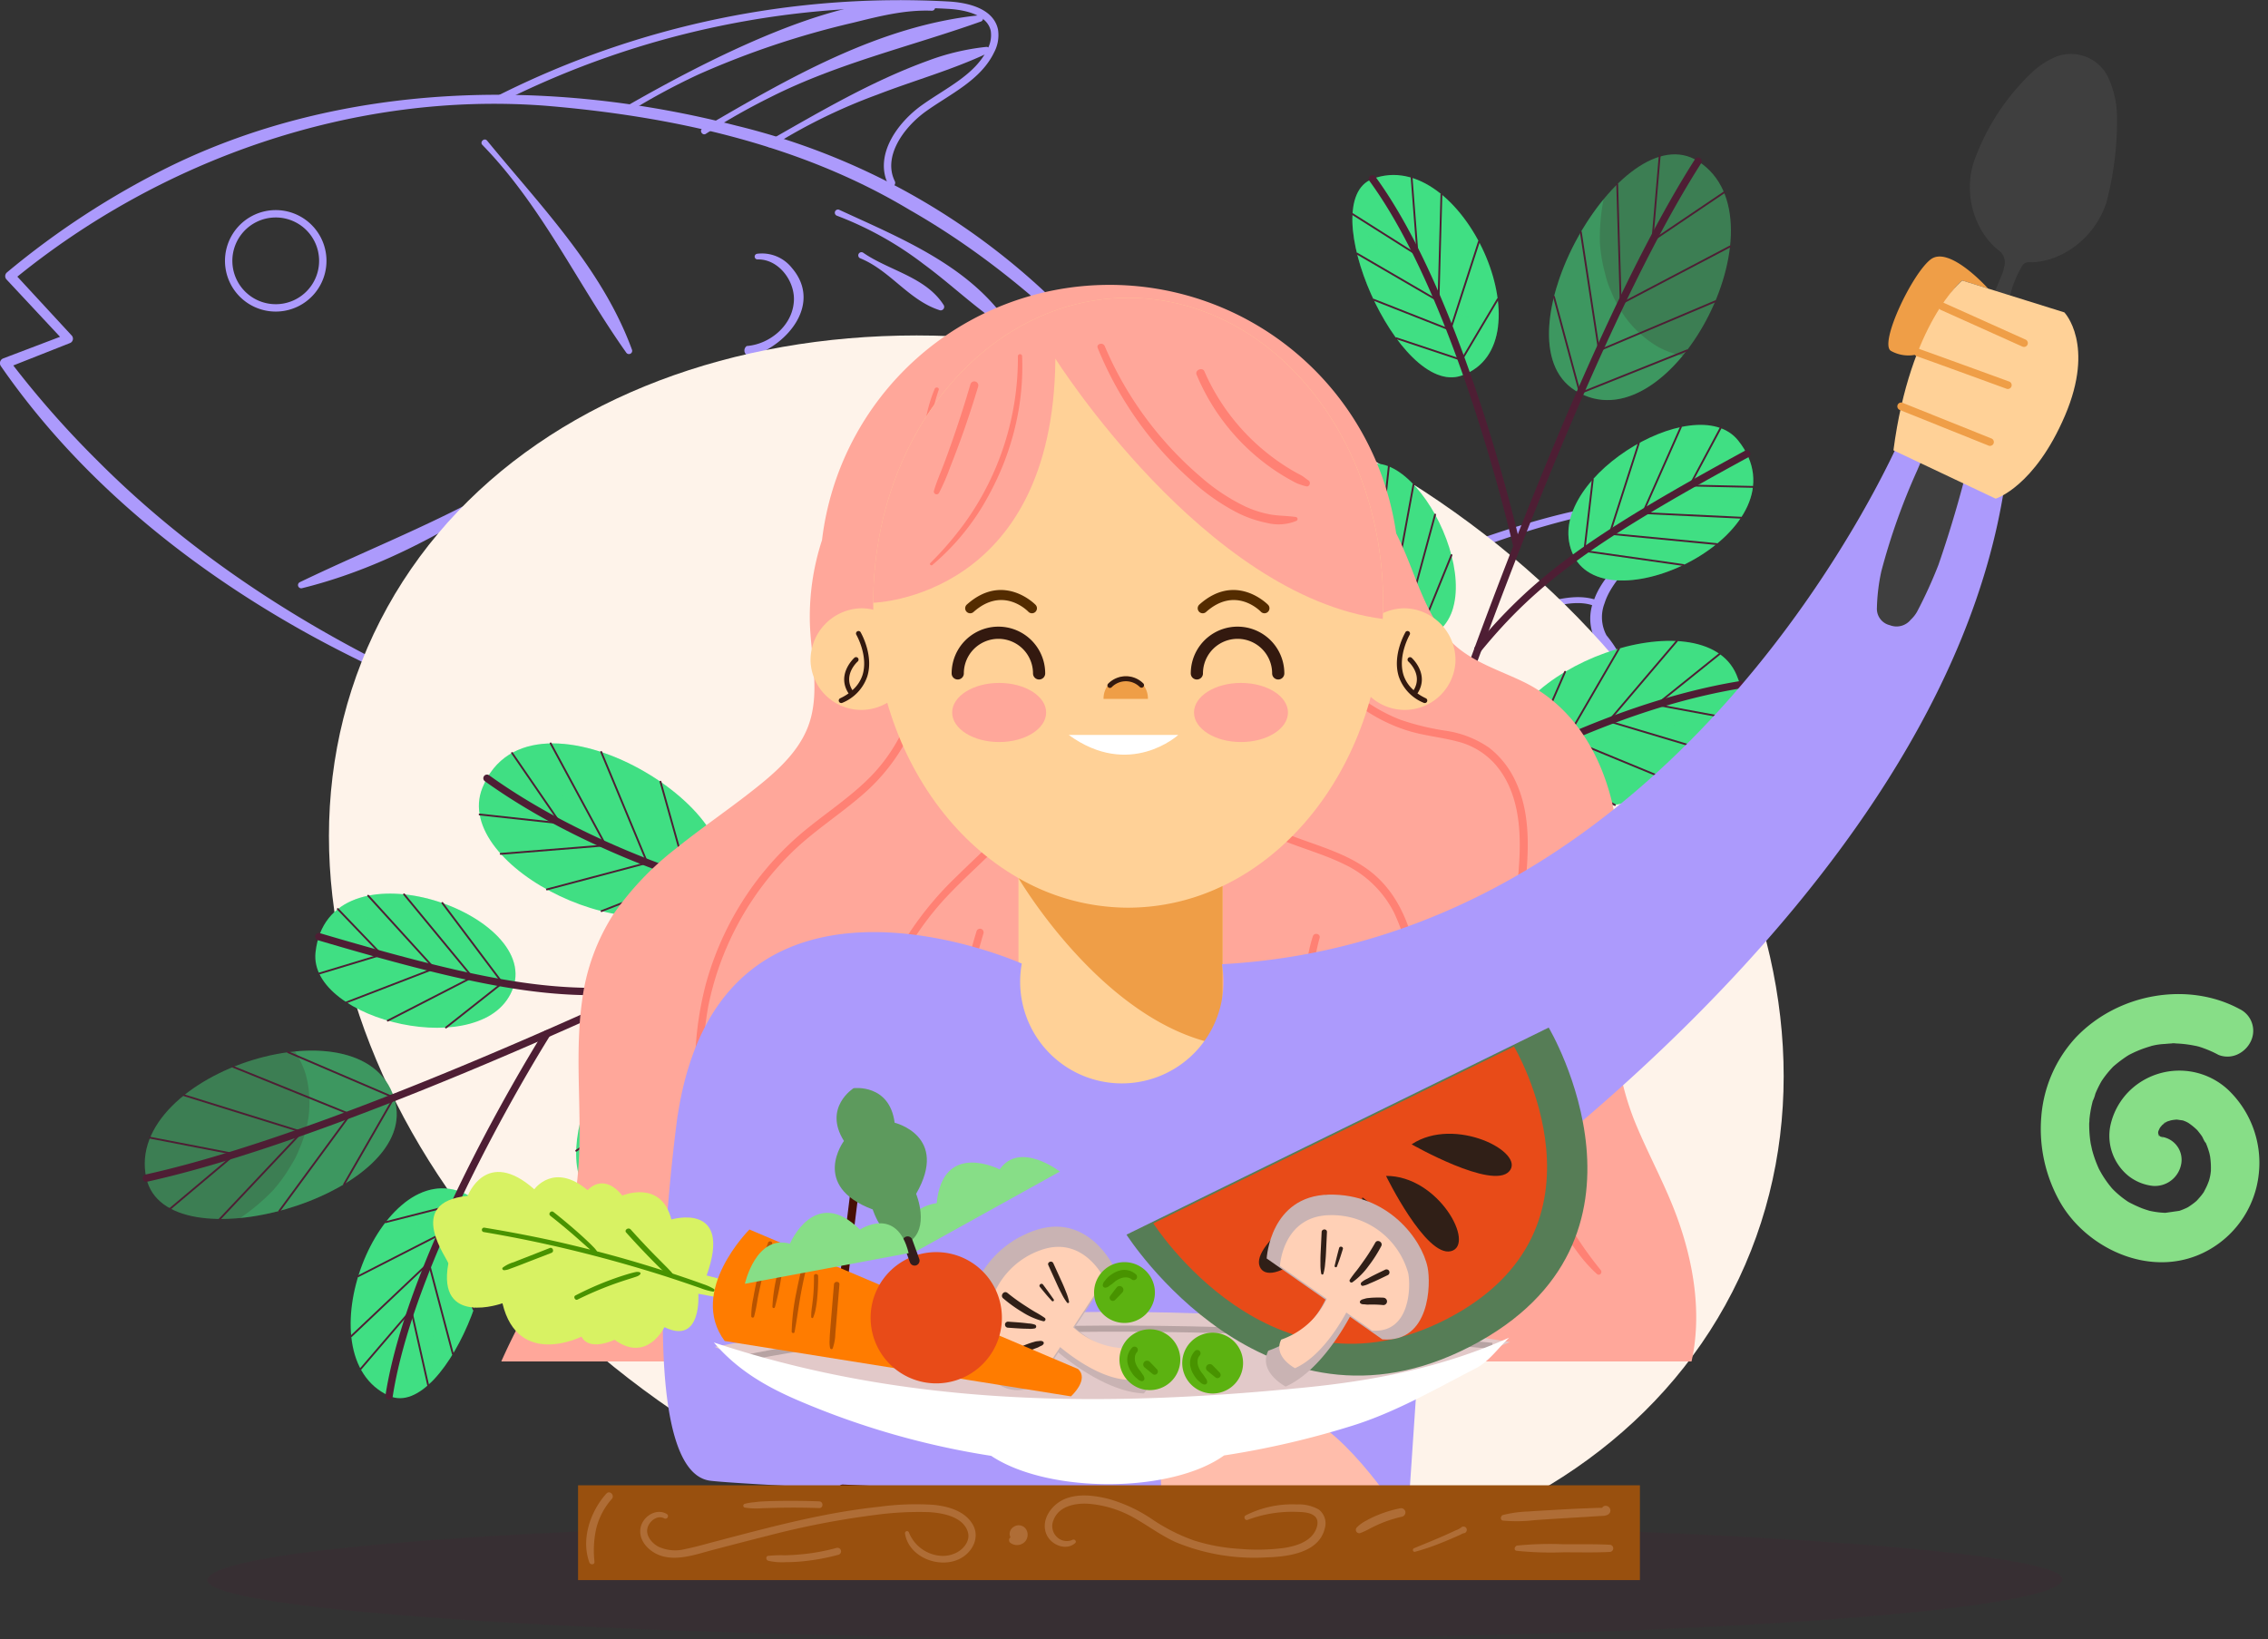 <svg xmlns="http://www.w3.org/2000/svg" xmlns:xlink="http://www.w3.org/1999/xlink" width="400" height="289.127" viewBox="0 0 400 289.127">
  <rect x="0" y="0" width="400" height="289.127" fill="#333333" stroke="none"/>
  <defs>
    <clipPath id="clip-path">
      <rect id="Rectángulo_402400" data-name="Rectángulo 402400" width="327.205" height="20.792" fill="none"/>
    </clipPath>
    <clipPath id="clip-path-2">
      <rect id="Rectángulo_402406" data-name="Rectángulo 402406" width="23.557" height="35.417" fill="none"/>
    </clipPath>
    <clipPath id="clip-path-3">
      <rect id="Rectángulo_402407" data-name="Rectángulo 402407" width="25.682" height="28.075" fill="none"/>
    </clipPath>
    <clipPath id="clip-path-4">
      <rect id="Rectángulo_402408" data-name="Rectángulo 402408" width="32.475" height="16.002" fill="none"/>
    </clipPath>
    <clipPath id="clip-path-5">
      <rect id="Rectángulo_402409" data-name="Rectángulo 402409" width="20.379" height="28.176" fill="none"/>
    </clipPath>
    <clipPath id="clip-path-6">
      <rect id="Rectángulo_402410" data-name="Rectángulo 402410" width="42.555" height="22.476" fill="none"/>
    </clipPath>
    <clipPath id="clip-path-12">
      <rect id="Rectángulo_402482" data-name="Rectángulo 402482" width="296.993" height="269.211" fill="none"/>
    </clipPath>
  </defs>
  <g id="img-16" transform="translate(11609.051 -11.539)">
    <g id="Grupo_1102460" data-name="Grupo 1102460">
      <g id="Grupo_1102213" data-name="Grupo 1102213" transform="translate(-12629.051 -6728.333)">
        <g id="Grupo_1101796" data-name="Grupo 1101796" transform="translate(6735.836 12091.095)">
          <path id="Trazado_880392" data-name="Trazado 880392" d="M335.288,447.414c16.315,3.365,32.937,4.934,49.546,3.092,16.623-1.451,32.962-5.407,49.511-7.445a1.223,1.223,0,0,1,1.233.562c5.839,9.434,12.394,18.451,19.068,27.312,6.65,8.3,13.345,18.284,23.466,22.4l-1.4,1.49c-.658-2.132-1.651-4.51-2.116-6.7-.249-1.557.99-2.8,1.887-3.717l2.313-2.458,2.309-2.464c1.37-1.628,3.126-2.484,2.291-4.851-.467-1.63-1.394-4.885-1.855-6.514-1.4-3.909,2.183-7.113,4.529-9.271a28.935,28.935,0,0,0,3.907-5.289c.618-1,1.16-1.781,1.052-2.576-.64-3.071-1.91-6.4-2.723-9.567a6,6,0,0,1,.194-4.078,13.6,13.6,0,0,1,2.162-2.965,51.077,51.077,0,0,0,3.909-5.293c.563-.909.789-1.555.516-2.177a27.138,27.138,0,0,0-1.806-2.627,8.55,8.55,0,0,1-.373-7.4c1.52-4.245,5.3-7.1,7.761-10.5a23.933,23.933,0,0,1-3.022-6.006.494.494,0,0,1,.324-.62.5.5,0,0,1,.624.33,27.448,27.448,0,0,0,3.373,5.831,1.567,1.567,0,0,1-.247,1.414c-2.142,3.448-5.753,6.308-6.962,10.176a6.776,6.776,0,0,0,.348,5.647,20.717,20.717,0,0,1,2.022,2.912,4.53,4.53,0,0,1-.615,4.194c-1.573,2.817-4.129,5.533-5.841,8.085a3.657,3.657,0,0,0-.077,2.529l1.582,6.526a20.2,20.2,0,0,1,.683,3.52,6.1,6.1,0,0,1-1.433,3.567,40.443,40.443,0,0,1-4.154,5.519c-1.6,1.663-3.428,3.059-4.046,4.861-.67,1.686.391,3.848.987,6.016l1,3.243a4.656,4.656,0,0,1-.314,4.029,30.383,30.383,0,0,1-2.293,2.7l-2.254,2.513-2.25,2.517c-.526.687-1.327,1.18-1.237,1.985.471,1.7,1.5,4.51,2.02,6.263-.086,5.807-13.468-7.967-14.686-9.4-11.617-12.155-21.245-25.92-30.732-39.753l1.237.56c-8.23,1.435-16.545,2.272-24.858,3.124-16.578,1.955-33.206,5.591-50,3.893a163.183,163.183,0,0,1-24.771-4.18.5.5,0,0,1,.214-.968" transform="translate(-5927.608 -5662.294)" fill="#ac9afc"/>
          <path id="Trazado_880393" data-name="Trazado 880393" d="M560.792,437.368c-14.458,2.307-28.276,7.714-41.685,13.453-4.465,1.983-8.913,4.009-13.268,6.2a.831.831,0,0,1-1.044-.251c-19.451-27.412-40.4-55.161-70.081-72.085-19.3-11.576-41.954-16.49-64.2-18.324-33.7-2.533-67.778,9.4-93.778,30.73l.082-1.253,10.213,11.063a.829.829,0,0,1-.306,1.331l-11.114,4.39.4-1.372a169,169,0,0,0,15.591,17.754c16.739,16.814,37.005,29.807,58.515,39.692.6.222.173,1.182-.4.909a205.984,205.984,0,0,1-21.514-10.364c-20.87-11.641-39.985-27.172-53.657-46.929a.9.9,0,0,1,.4-1.372l11.169-4.247-.306,1.331-10.274-11.008a.861.861,0,0,1,.079-1.253,145.429,145.429,0,0,1,28.556-18.608c30.775-15.118,67.3-15.72,100.09-7.272A121.747,121.747,0,0,1,462.922,403.4c16.215,15.917,29.9,34.081,43.209,52.405l-1.041-.251a239.409,239.409,0,0,1,27.074-11.664c9.245-3.3,18.677-6.326,28.511-7.508a.5.5,0,0,1,.552.432.505.505,0,0,1-.434.552" transform="translate(-5990.219 -5698.938)" fill="#ac9afc"/>
          <path id="Trazado_880394" data-name="Trazado 880394" d="M309.92,379.381a8.3,8.3,0,1,1-11.1-3.8A8.3,8.3,0,0,1,309.92,379.381Z" transform="translate(-5969.674 -5688.248)" fill="none" stroke="#ac9afc" stroke-linecap="round" stroke-linejoin="round" stroke-width="1.301"/>
          <path id="Trazado_880395" data-name="Trazado 880395" d="M317.773,373.171A157.066,157.066,0,0,1,396.549,356.8c3.349.185,7.514,1.168,8.173,4.455a5.8,5.8,0,0,1-.632,3.579c-2.264,4.72-7.482,7.076-11.748,10.113s-8.083,8.5-5.766,13.195" transform="translate(-5945.177 -5707.114)" fill="none" stroke="#ac9afc" stroke-linecap="round" stroke-linejoin="round" stroke-width="1.301"/>
          <path id="Trazado_880396" data-name="Trazado 880396" d="M327.271,412.1c10.818,3.569,19.79,10.938,28.248,18.326a35.441,35.441,0,0,1,7.722,8.442,1.115,1.115,0,0,1-.188,1.461,13.965,13.965,0,0,1-9.076,3.234c-3.051.224-6.218-.954-9.049-1.427a3.694,3.694,0,0,0-3.481,1.488,6.388,6.388,0,0,1-4.459,2.47c-6.632-.153-11.181-5.882-15.51-10.168a39.639,39.639,0,0,1-11.456-24.665.5.5,0,0,1,.978-.157,55.961,55.961,0,0,0,6.773,16.362,37.633,37.633,0,0,0,11.531,13.3c3.44,2.509,7.476,4.486,11.042,1.616,3.84-3.5,9.076-.24,13.557-.866a11.316,11.316,0,0,0,7.569-2.882l-.126,1.551c-4.392-4.694-7.993-10.247-13.154-14.2l-2.209-1.684a123.439,123.439,0,0,0-19.093-11.291.5.5,0,0,1,.379-.915" transform="translate(-5953.224 -5650.873)" fill="#ac9afc"/>
          <path id="Trazado_880397" data-name="Trazado 880397" d="M436.247,409.5c-3.475-1.4-7.71.312-11.289.978-11.424,2.766-23.173,8.745-35.157,5.546a.572.572,0,0,1,.145-1.115,122.931,122.931,0,0,0,23.128-3.035l11.621-2.544c3.993-.583,7.959-2.293,12.027-.85a.562.562,0,0,1-.475,1.019" transform="translate(-5870.817 -5653.802)" fill="#ac9afc"/>
          <path id="Trazado_880398" data-name="Trazado 880398" d="M431.171,424.622c-10.563-2.745-21.893.383-32.536-2.656-3.536-.789-7.455-2.093-10.025-5.134a.784.784,0,0,1-.031-1.192.751.751,0,0,1,.919-.035c.432.424,1.637.868,1.115,1.62-.536.514-1.28-.149-1.861-.289l.889-1.227c9.21,5.093,20.477,6.129,30.914,6.536a49.119,49.119,0,0,1,10.926,1.3.562.562,0,1,1-.31,1.08" transform="translate(-5871.945 -5645.965)" fill="#ac9afc"/>
          <path id="Trazado_880399" data-name="Trazado 880399" d="M425.975,444.373c-14.717-3.687-30.581-10.278-38.982-23.638a.567.567,0,0,1,.2-.779.576.576,0,0,1,.671.063c5.016,4.47,11.849,10.875,17.45,14.472a56.706,56.706,0,0,0,20.9,8.782.561.561,0,0,1-.232,1.1" transform="translate(-5873.404 -5641.385)" fill="#ac9afc"/>
          <path id="Trazado_880400" data-name="Trazado 880400" d="M317.039,368.507c9.434,11.519,20.373,22.674,25.564,36.914a.572.572,0,0,1-.995.52c-8.625-12.161-14.9-25.894-25.407-36.685-.5-.526.355-1.325.838-.748" transform="translate(-5946.967 -5694.92)" fill="#ac9afc"/>
          <path id="Trazado_880401" data-name="Trazado 880401" d="M354.385,393.327c-16.372,11.968-33.555,24.3-53.536,29.216a.568.568,0,0,1-.373-1.06c13.71-6.609,27.987-11.931,40.819-20.222a148.326,148.326,0,0,0,12.4-8.821c.556-.465,1.3.444.691.887" transform="translate(-5963.452 -5670)" fill="#ac9afc"/>
          <path id="Trazado_880402" data-name="Trazado 880402" d="M352.653,378.245a6.733,6.733,0,0,1,6.161,2.464c5.372,6.224-.6,13.563-7.074,15.62l.546-1.618c4.2,3.819,5.984,10.135,5.028,15.689-1.111,4.011-4.2,8.173-8.061,9.771a9.36,9.36,0,0,1-4.5.285l.838-1.765c6.069,7.219-3.01,15.989-10.816,15.593a9.7,9.7,0,0,1-7.07-2.67.5.5,0,0,1,.018-.705.507.507,0,0,1,.626-.049,9.538,9.538,0,0,0,6.334,1.374c3.921-.552,9.292-2.421,10.818-6.4a5.279,5.279,0,0,0-1.284-5.627,1.014,1.014,0,0,1,.838-1.767c8.925.226,12.493-8.169,9.447-15.769-1.054-2.34-2.466-4.421-3.742-6.669a.968.968,0,0,1,.116-1.49c3.984-.306,7.869-3.477,8.281-7.565.444-3.612-2.525-7.808-6.393-7.712a.5.5,0,0,1-.108-.986" transform="translate(-5935.011 -5684.697)" fill="#ac9afc"/>
          <path id="Trazado_880403" data-name="Trazado 880403" d="M360.139,385.63c5.03-.432,9.084,5.087,7.914,9.848-1.282,4.461-5.554,9-10.521,8.389l1.062-1.814c1.69,3.135,3.852,7.794.793,10.89-2.755,2.529-5.489,5.044-9.228,5.864l.583-1.4c3.459,6.571,1.95,13.975-6.726,13.8a20.962,20.962,0,0,1-5.882-1.217.5.5,0,0,1,.188-.972,38.1,38.1,0,0,0,5.643.149,8.462,8.462,0,0,0,6.4-3.379c1.345-2.462-.216-5.146-1.433-7.5a.976.976,0,0,1,.52-1.374c1.62-.583,3.063-1.5,4.631-2.187,6.155-1.975,5.782-6.876,2.454-11.45a1.164,1.164,0,0,1,1.064-1.814c3.85-.377,8.474-1.83,9.012-6.275.534-3.883-2.421-8.2-6.461-8.574a.5.5,0,0,1-.012-.991" transform="translate(-5924.395 -5676.961)" fill="#ac9afc"/>
          <path id="Trazado_880404" data-name="Trazado 880404" d="M375.09,390.548c4.321,1.376,6.175,6.919,4.394,10.92-1.877,4.1-5.841,6.194-9.968,7.584l.94-2.071a12.081,12.081,0,0,1,.389,12.059c-2.258,3.171-6.1,6.5-10.184,6.237l1.086-1.288c.611,4.412-1.225,8.55-4.033,11.868-2.953,3.3-8.132,4.135-12.171,2.688-.734-.465-.448-1.655-.683-2.413a.5.5,0,0,1,.436-.558c.811.057.872,1.52,1.237,2.138l-.51-.505a13.635,13.635,0,0,0,10.268-2.888c3.057-2.111,4.088-6.471,3.3-9.946a1.044,1.044,0,0,1,.781-1.255,20.785,20.785,0,0,0,5.352-1.086c3.126-1.71,4.584-5.476,4.357-8.888a8.613,8.613,0,0,0-1.8-4.655,1.308,1.308,0,0,1,.94-2.071c8.37.964,12.964-10.468,5.507-14.947a.5.5,0,0,1,.369-.921" transform="translate(-5917.063 -5671.859)" fill="#ac9afc"/>
          <path id="Trazado_880405" data-name="Trazado 880405" d="M374.979,399.258c5.646,2.751,7.064,7.37,2.156,11.917-1.751,2.374-4.789,3.088-7.358,4.19l-.318-1.979c2.395.237,3.234,2.3,3.772,4.143,1.443,2.917-.226,6.177-2.484,8.14-1.812,1.459-4.123,3-6.571,2.666a8.435,8.435,0,0,1-6.1-3.332.506.506,0,0,1,.693-.709c2.623,1.72,5.415,1.879,8.342,1.525,3.033-.528,4.225-3.862,4.555-6.53a2.888,2.888,0,0,0-2.3-3.858,1.016,1.016,0,0,1-.316-1.977c2.568-.858,4.406-2.861,6.944-3.764,5.154-2.5,1.7-7.082-1.582-9.618a.5.5,0,0,1,.569-.813" transform="translate(-5903.436 -5662.853)" fill="#ac9afc"/>
          <path id="Trazado_880406" data-name="Trazado 880406" d="M376.039,404.093c3.34,1.2,9.1,6.477,6.53,10.433a8.824,8.824,0,0,1-4.659,3.027,8.575,8.575,0,0,0-2.438.662l.253-1.374c4.1,1.429,2.831,9.815-1.139,10.743a5.088,5.088,0,0,1-4.188-.281.51.51,0,0,1-.185-.7.516.516,0,0,1,.467-.255,6.142,6.142,0,0,0,4.2-1.673,3,3,0,0,0,1.349-3.931c-.369-1.017-1.033-1.626-1.443-2.656l-.255-.436a.628.628,0,0,1,.508-.94c1.541-.167,2.89-1.217,4.133-1.979,1.194-.8,1.266-2.1,2.073-3.208.583-1.341-.987-2.438-2.136-3.434l-3.585-3.153a.505.505,0,0,1,.514-.848" transform="translate(-5890.812 -5657.812)" fill="#ac9afc"/>
          <path id="Trazado_880407" data-name="Trazado 880407" d="M314.733,412.365c5.458,10.851,14.927,18.54,22.2,28.048a.577.577,0,0,1-.766.821c-5.236-3.234-9.071-8.122-12.616-13.038-3.471-4.987-6.675-10.1-9.791-15.275a.562.562,0,0,1,.976-.556" transform="translate(-5949.435 -5649.487)" fill="#ac9afc"/>
          <path id="Trazado_880408" data-name="Trazado 880408" d="M318.079,413.429c7.056,9.987,17.695,16.091,26.573,24.2a.577.577,0,0,1-.609.944c-5.758-2.287-10.406-6.487-14.729-10.792-4.262-4.388-8.246-8.971-12.116-13.659-.473-.562.436-1.3.883-.695" transform="translate(-5945.913 -5648.315)" fill="#ac9afc"/>
          <path id="Trazado_880409" data-name="Trazado 880409" d="M328.474,375.192c12.73-7.327,40.122-22.144,54.586-18.249a.569.569,0,0,1-.2,1.107c-4.714-.188-9.218.962-13.877,2.116a151.673,151.673,0,0,0-27.245,9.114,117.92,117.92,0,0,0-12.675,6.87c-.605.406-1.247-.587-.587-.958" transform="translate(-5934.357 -5707.382)" fill="#ac9afc"/>
          <path id="Trazado_880410" data-name="Trazado 880410" d="M335.316,377.509c15.153-8.833,31.111-18.147,48.883-19.957a.57.57,0,0,1,.238,1.1c-12.41,4.415-25.258,7.364-37.071,13.319a117.274,117.274,0,0,0-11.452,6.489c-.6.412-1.251-.571-.6-.95" transform="translate(-5927.249 -5706.086)" fill="#ac9afc"/>
          <path id="Trazado_880411" data-name="Trazado 880411" d="M340.961,376.962c9.131-5.2,18.308-10.62,28.242-14.228a41.669,41.669,0,0,1,10.3-2.442.571.571,0,0,1,.3,1.082c-6.361,3-13,4.822-19.529,7.347a98.47,98.47,0,0,0-18.726,9.2.561.561,0,0,1-.583-.958" transform="translate(-5921.395 -5703.242)" fill="#ac9afc"/>
          <path id="Trazado_880412" data-name="Trazado 880412" d="M388.822,420.933c-14,2.978-29.438,5.713-43.2.334a.573.573,0,0,1,.263-1.092c14.218,1.364,28.656,3.9,42.659-.33a.562.562,0,0,1,.279,1.088" transform="translate(-5916.614 -5641.445)" fill="#ac9afc"/>
          <path id="Trazado_880413" data-name="Trazado 880413" d="M366.705,419.644c-3.045-.187-6.116.754-9.173.652-4.343-.373-4.266-2.9.171-2.635,2.967.3,5.949,1.3,8.955.86a.562.562,0,1,1,.047,1.123" transform="translate(-5907.233 -5643.707)" fill="#ac9afc"/>
          <path id="Trazado_880414" data-name="Trazado 880414" d="M347.389,374.413c10.62,4.906,22.549,9.677,29.515,19.592a.574.574,0,0,1-.8.789c-4.944-3.292-9.057-7.306-13.818-10.8a60.2,60.2,0,0,0-15.318-8.542.562.562,0,0,1,.42-1.042" transform="translate(-5915.234 -5688.636)" fill="#ac9afc"/>
          <path id="Trazado_880415" data-name="Trazado 880415" d="M349.494,378.139c4.628,3.214,11.081,4.274,14.254,9.29a.62.62,0,0,1-.689.887c-5.5-1.745-8.766-7.046-14.1-9.188a.562.562,0,1,1,.534-.989" transform="translate(-5913.127 -5684.806)" fill="#ac9afc"/>
        </g>
        <path id="Trazado_880416" data-name="Trazado 880416" d="M45.335,33.914c4.373-9.212,1.778-21.446-6.528-28.565A23.212,23.212,0,0,0,24.637.008,26.193,26.193,0,0,0,9.812,4.015c-8.3,5.236-13.1,17.391-7.188,26.7a17.494,17.494,0,0,0,13.943,8.112A17.791,17.791,0,0,0,31,32.655a12.628,12.628,0,0,0,.381-15.74,12.155,12.155,0,0,0-7.921-4.687,9.118,9.118,0,0,0-8.477,3.585,8.446,8.446,0,0,0-1.595,4.444,4.713,4.713,0,0,0,4.06,4.809A4.086,4.086,0,0,0,22.107,21.4a1.544,1.544,0,0,1,.023-.3c0-.033.007-.066.011-.1q-.075.34-.151.68c-.057-.162.161-.5.213-.655.01-.032.09-.261.121-.268.126-.027-.594.884-.281.564.059-.06.329-.572.412-.551.058.015-.9.8-.366.379.077-.061.15-.13.227-.192.154-.124.333-.221.487-.345.326-.264-.529.376-.515.3a1.063,1.063,0,0,1,.273-.124,2.641,2.641,0,0,0,.28-.109c.616-.284-.757.1-.382.086a3.249,3.249,0,0,0,.6-.079c.44-.115-.7.066-.6-.012a1.019,1.019,0,0,1,.308.026c.141.025.285.052.425.069.428.05-.557-.111-.543-.153,0-.02.687.232.75.256.206.083.4.182.6.275.5.231-.912-.588-.479-.256.084.065.183.117.27.178.177.122.338.262.512.388.539.394-.775-.848-.179-.164.162.186.328.367.477.562.064.081.118.18.188.254.327.352-.415-.6-.326-.53.321.262.491.96.654,1.314.295.641-.24-.945-.079-.264.048.2.107.406.147.611.05.241.077.482.115.724.134.858.025-.782-.012-.155-.028.452-.084.9-.113,1.35-.027.381.107-.554.118-.559-.033.017-.069.262-.082.3-.067.235-.145.467-.234.693-.065.159-.476.984-.1.272.365-.688-.014,0-.109.159a11.309,11.309,0,0,1-.857,1.212q-.2.246-.411.481a1.381,1.381,0,0,0-.215.232c-.023.048.735-.714.412-.43-.371.324-.725.656-1.119.953-.213.161-1.075.547-1.133.763-.006.02.852-.461.493-.279-.094.048-.186.1-.279.148-.219.113-.442.219-.667.319a13.675,13.675,0,0,1-1.283.5c-.2.067-.4.125-.609.186-.64.191.422-.126.443-.112-.049-.03-.355.077-.416.09q-.626.125-1.266.194c-.247.027-.5.046-.746.059-.107.006-.214.007-.321.013-.582.037.395.023.473.009a8.6,8.6,0,0,1-2.776-.334c-.676-.132,1.046.33.168.036-.206-.069-.414-.133-.619-.208-.483-.176-.939-.4-1.41-.613-.415-.186.6.356.559.317a1.857,1.857,0,0,0-.289-.169q-.339-.2-.661-.426c-.411-.284-.783-.606-1.172-.916s.517.477.442.425a2.678,2.678,0,0,1-.332-.334q-.252-.258-.484-.53a15.039,15.039,0,0,1-.984-1.309c.024-.016.507.854.316.483-.052-.1-.115-.2-.168-.3q-.163-.3-.306-.6t-.27-.609c-.056-.136-.1-.275-.16-.411-.236-.578.177.393.137.436.016-.017-.556-2.782-.525-2.77,0,0,.04.95.035.553,0-.108-.009-.217-.01-.325,0-.253,0-.506.006-.758.016-.507.059-1.012.125-1.512.029-.215.061-.43.1-.644a2.407,2.407,0,0,0,.059-.32s-.21.924-.111.539c.126-.491.246-.981.4-1.463a22.778,22.778,0,0,1,1.055-2.584c.2-.422-.311.6-.279.519a2.776,2.776,0,0,1,.2-.366q.155-.272.323-.538.386-.619.828-1.2.378-.5.792-.968c.125-.14.755-.8.177-.211-.56.573.064-.053.2-.186a18.547,18.547,0,0,1,2.125-1.714c.377-.261.769-.5,1.157-.743.356-.227-.538.281-.491.274a1.164,1.164,0,0,0,.28-.153c.25-.135.5-.264.76-.388a20.944,20.944,0,0,1,2.581-1.047c.381-.126,1.915-.492.495-.178.458-.1.913-.211,1.377-.294A21.251,21.251,0,0,1,23.844,8.5c.1,0,.6.047.656-.015.011-.012-.98-.019-.567,0,.109,0,.218,0,.327.008q.766.026,1.531.109c.473.052.946.12,1.415.206.215.04.433.083.649.129l.323.073c.594.13-.4-.075-.466-.126a5.765,5.765,0,0,0,1.379.429c.492.174.979.368,1.456.582.206.092.409.189.612.288.175.086.912.484.18.078s.083.054.269.168c.234.144.466.293.694.448q.636.431,1.232.915c.181.147.361.3.535.452.087.077.172.157.26.233.419.367-.747-.745-.369-.341a23.7,23.7,0,0,1,2.005,2.354c.132.185.259.374.388.562.426.627-.508-.855-.132-.2.263.46.524.92.757,1.394q.325.661.6,1.343c.084.21.166.421.243.633.039.106.076.213.113.319.2.553-.088-.321-.135-.416a11.109,11.109,0,0,1,.691,2.957q.105.666.168,1.335c.011.111.02.223.029.334.064.7-.023-.423-.025-.424.082.069.022.667.023.78a20.924,20.924,0,0,1-.17,2.875c-.034.255-.07.509-.113.762-.018.108-.042.216-.058.324-.062.4.1-.54.115-.533a13.232,13.232,0,0,1-.381,1.479,18.434,18.434,0,0,1-1.014,2.617,4.245,4.245,0,0,0,.192,3.224,4.848,4.848,0,0,0,2.535,2.367,4.259,4.259,0,0,0,5.544-2.308" transform="matrix(0.052, -0.999, 0.999, 0.052, 1378.734, 6961.384)" fill="#87de87"/>
        <g id="Grupo_1101799" data-name="Grupo 1101799" transform="translate(7976.477 11691.984)">
          <path id="Trazado_879609" data-name="Trazado 879609" d="M156.331,71.414c-24.4,51.68,9.724,119.025,76.218,150.419S372.727,236.782,397.127,185.1,387.4,66.077,320.909,34.683,180.731,19.734,156.331,71.414" transform="translate(-7046.908 -4911.693)" fill="#fef3ea"/>
          <g id="Grupo_1101637" data-name="Grupo 1101637" transform="translate(-6919.909 -4683.777)" opacity="0.15">
            <g id="Grupo_1101636" data-name="Grupo 1101636">
              <g id="Grupo_1101635" data-name="Grupo 1101635" clip-path="url(#clip-path)">
                <path id="Trazado_879610" data-name="Trazado 879610" d="M56.185,362.123v.071c-.1.757,1.177,1.5,3.687,2.209.157.046.34.091.5.138,1.569.425,3.609.84,6.041,1.245.235.038.471.078.732.116,1.647.269,3.5.531,5.517.789,1.281.163,2.615.324,4.027.482q2.079.232,4.315.455c.758.076,1.517.151,2.3.226s1.595.148,2.406.221c1.072.095,2.17.189,3.269.282q.9.075,1.8.148c30.776,2.486,79.018,4.112,131.7,4.16,34.907.032,66.649-.659,92.562-1.85l.209-.01c1.491-.068,2.928-.138,4.367-.209q.666-.032,1.334-.067c1.2-.06,2.353-.121,3.5-.183l.654-.035v0c6.668-.362,12.891-.761,18.538-1.189,21.389-1.614,35.326-3.663,38.829-5.9a2.221,2.221,0,0,0,.261-.174.718.718,0,0,0,.209-.181.644.644,0,0,0,.131-.126.754.754,0,0,0,.184-.242.979.979,0,0,0,.1-.243c.183-.764-1.124-1.506-3.687-2.22-.575-.159-1.2-.317-1.909-.475-.131-.023-.235-.047-.34-.07-.287-.066-.6-.133-.941-.2-.418-.081-.837-.163-1.281-.242-.418-.082-.889-.161-1.36-.241-1.412-.238-2.98-.473-4.68-.7-12.446-1.681-32.344-3.122-56.74-4.195-1.438-.063-2.9-.124-4.366-.186l-.68-.028h-.027c-27.481-1.123-60.165-1.787-94.156-1.818-47.431-.043-88.012,1.2-115.99,3.228-8.389.606-15.626,1.283-21.614,2.015l-.09.011q-2.076.254-3.941.518l-.207.029c-3.841.546-7,1.119-9.42,1.713l-.047.011c-3.152.777-5.042,1.592-5.547,2.434h0a1.552,1.552,0,0,0-.157.289" transform="translate(-56.179 -351.874)" fill="#4e1e34"/>
              </g>
            </g>
          </g>
          <g id="Grupo_1101797" data-name="Grupo 1101797" transform="translate(-6720.562 -4924.886)">
            <path id="Trazado_879645" data-name="Trazado 879645" d="M529.393,13.135c16.234,10.325-5.1,50.887-21.7,40.429-14.3-9.007,8.142-49.053,21.7-40.429" transform="translate(-465.821 -11.926)" fill="#3c7e53"/>
            <g id="Grupo_1101655" data-name="Grupo 1101655" transform="translate(37.277 7.929)" opacity="0.26" style="mix-blend-mode: multiply;isolation: isolate">
              <g id="Grupo_1101654" data-name="Grupo 1101654">
                <g id="Grupo_1101653" data-name="Grupo 1101653" clip-path="url(#clip-path-2)">
                  <path id="Trazado_879646" data-name="Trazado 879646" d="M504.8,38.564a46.471,46.471,0,0,1,7.921-14.374,35.608,35.608,0,0,0-.644,7.658,28.166,28.166,0,0,0,.906,5.424,16.138,16.138,0,0,0,.995,2.992,22.725,22.725,0,0,0,2.7,4.9,19.268,19.268,0,0,0,5.745,5.108,16.727,16.727,0,0,0,3.729,1.42c.168.049.334.089.5.123-5.392,6.536-12.532,10.14-18.964,6.09-5.157-3.248-5.536-10.532-3.278-18.113.149-.4.276-.811.386-1.222" transform="translate(-503.098 -24.191)" fill="#40df83"/>
                </g>
              </g>
            </g>
            <path id="Trazado_879647" data-name="Trazado 879647" d="M532.384,12.2a.161.161,0,0,1,.27.133l-1.26,14.606,12.362-8.345a.162.162,0,0,1,.224.043.16.16,0,0,1-.043.224l-12.643,8.535a.161.161,0,0,1-.251-.148L532.333,12.3a.159.159,0,0,1,.052-.105" transform="translate(-475.7 -12.007)" fill="#4e1e34"/>
            <path id="Trazado_879648" data-name="Trazado 879648" d="M521.507,19.891a.162.162,0,0,1,.271.114l.613,20.838,19.053-10.009a.161.161,0,1,1,.15.286l-19.281,10.13a.163.163,0,0,1-.157,0,.162.162,0,0,1-.079-.135l-.621-21.1a.162.162,0,0,1,.052-.123" transform="translate(-472.311 -14.727)" fill="#4e1e34"/>
            <path id="Trazado_879649" data-name="Trazado 879649" d="M511.588,32.933a.161.161,0,0,1,.269.1l3.165,20.684,20.322-8.6a.163.163,0,0,1,.212.086.161.161,0,0,1-.086.211L514.957,54.09a.161.161,0,0,1-.222-.125l-3.2-20.889a.161.161,0,0,1,.05-.144" transform="translate(-468.804 -19.338)" fill="#4e1e34"/>
            <path id="Trazado_879650" data-name="Trazado 879650" d="M504.255,50.59a.167.167,0,0,1,.067-.037.161.161,0,0,1,.2.114l4.537,16.83,18.693-7.478a.162.162,0,1,1,.12.3l-18.862,7.546a.162.162,0,0,1-.132-.006.158.158,0,0,1-.084-.1l-4.583-17.006a.161.161,0,0,1,.047-.161" transform="translate(-466.211 -25.58)" fill="#4e1e34"/>
            <path id="Trazado_879651" data-name="Trazado 879651" d="M453,18.24c15.895-6.01,31.457,29.172,15.71,34.7C457.578,56.852,442.5,22.21,453,18.24" transform="translate(-446.854 -13.915)" fill="#40df83"/>
            <g id="Grupo_1101658" data-name="Grupo 1101658" transform="translate(2.595 11.26)" opacity="0.26" style="mix-blend-mode: multiply;isolation: isolate">
              <g id="Grupo_1101657" data-name="Grupo 1101657">
                <g id="Grupo_1101656" data-name="Grupo 1101656" clip-path="url(#clip-path-3)">
                  <path id="Trazado_879652" data-name="Trazado 879652" d="M454.363,34.726a71.223,71.223,0,0,0,7.245,6.867,52.509,52.509,0,0,0,5.731,4,29.612,29.612,0,0,0,6.378,2.654,6.147,6.147,0,0,0,1.414.272c-.508,3.98-2.488,7.215-6.423,8.6-8.526,3-19.372-16.636-19.258-27.768,1.6,1.831,3.252,3.618,4.913,5.382" transform="translate(-449.449 -29.344)" fill="#40df83"/>
                </g>
              </g>
            </g>
            <path id="Trazado_879653" data-name="Trazado 879653" d="M449.29,24.511a.16.16,0,0,1,.2-.017l11.208,7.087-1.03-13.35a.161.161,0,1,1,.322-.025l1.055,13.671a.162.162,0,0,1-.248.149l-11.48-7.26a.161.161,0,0,1-.05-.222.169.169,0,0,1,.027-.033" transform="translate(-446.779 -14.093)" fill="#4e1e34"/>
            <path id="Trazado_879654" data-name="Trazado 879654" d="M450.527,33.078a.162.162,0,0,1,.19-.021l14.134,8.225.506-18.55a.162.162,0,0,1,.323.01l-.514,18.822a.164.164,0,0,1-.083.136.161.161,0,0,1-.159,0l-14.37-8.362a.162.162,0,0,1-.059-.221.173.173,0,0,1,.031-.037" transform="translate(-447.216 -15.691)" fill="#4e1e34"/>
            <path id="Trazado_879655" data-name="Trazado 879655" d="M455.066,45.79a.162.162,0,0,1,.169-.031l13.359,5.269,4.989-15.41a.162.162,0,1,1,.308.1l-5.042,15.573a.164.164,0,0,1-.085.1.162.162,0,0,1-.129,0L455.116,46.06a.163.163,0,0,1-.091-.21.18.18,0,0,1,.041-.06" transform="translate(-448.821 -20.262)" fill="#4e1e34"/>
            <path id="Trazado_879656" data-name="Trazado 879656" d="M461.238,58.132a.162.162,0,0,1,.16-.034l11.4,3.8,6.3-10.607a.161.161,0,1,1,.277.165l-6.364,10.718a.16.16,0,0,1-.19.071L461.3,58.4a.161.161,0,0,1-.1-.2.166.166,0,0,1,.044-.068" transform="translate(-451.003 -25.814)" fill="#4e1e34"/>
            <path id="Trazado_879657" data-name="Trazado 879657" d="M538.331,88.492c12.573,15.683-22.834,33.038-29.041,20.28s21.445-29.754,29.041-20.28" transform="translate(-467.692 -38.021)" fill="#40df83"/>
            <g id="Grupo_1101661" data-name="Grupo 1101661" transform="translate(40.698 59.172)" opacity="0.26" style="mix-blend-mode: multiply;isolation: isolate">
              <g id="Grupo_1101660" data-name="Grupo 1101660">
                <g id="Grupo_1101659" data-name="Grupo 1101659" clip-path="url(#clip-path-4)">
                  <path id="Trazado_879658" data-name="Trazado 879658" d="M511.521,108.792a39.569,39.569,0,0,0,13.149-.155,54.539,54.539,0,0,0,9.5-2.57c2.25-.8,4.484-1.686,6.693-2.61-2.1,12.387-26.521,21.97-31.575,11.58a9.465,9.465,0,0,1-.257-7.474,5.6,5.6,0,0,0,2.488,1.23" transform="translate(-508.39 -103.457)" fill="#40df83"/>
                </g>
              </g>
            </g>
            <path id="Trazado_879659" data-name="Trazado 879659" d="M546.736,86.411a.162.162,0,0,1,.252.2l-5.3,9.9,10.875.231a.162.162,0,1,1-.006.323l-11.139-.237a.161.161,0,0,1-.139-.237L546.7,86.453a.156.156,0,0,1,.033-.043" transform="translate(-479.312 -38.244)" fill="#4e1e34"/>
            <path id="Trazado_879660" data-name="Trazado 879660" d="M535.2,86.132a.161.161,0,0,1,.257.184l-6.626,14.955,17.091.811a.161.161,0,1,1-.016.323l-17.327-.822a.161.161,0,0,1-.129-.076.164.164,0,0,1-.01-.151l6.722-15.171a.158.158,0,0,1,.038-.054" transform="translate(-474.774 -38.146)" fill="#4e1e34"/>
            <path id="Trazado_879661" data-name="Trazado 879661" d="M524.581,90.56a.162.162,0,0,1,.263.169l-5.068,15.777,18.649,1.791a.161.161,0,1,1-.031.321l-18.849-1.809a.161.161,0,0,1-.138-.21l5.13-15.968a.158.158,0,0,1,.044-.07" transform="translate(-471.584 -39.711)" fill="#4e1e34"/>
            <path id="Trazado_879662" data-name="Trazado 879662" d="M514.027,100.443a.162.162,0,0,1,.27.138l-1.464,12.446,17.3,2.459a.162.162,0,1,1-.045.32l-17.458-2.481a.162.162,0,0,1-.138-.179l1.482-12.6a.159.159,0,0,1,.051-.1" transform="translate(-469.142 -43.205)" fill="#4e1e34"/>
            <path id="Trazado_879663" data-name="Trazado 879663" d="M450.348,96.618c10.32-3.759,24.809,28.111,8.856,31.025s-16.692-28.172-8.856-31.025" transform="translate(-445.453 -41.759)" fill="#40df83"/>
            <g id="Grupo_1101664" data-name="Grupo 1101664" transform="translate(0.033 57.901)" opacity="0.26" style="mix-blend-mode: multiply;isolation: isolate">
              <g id="Grupo_1101663" data-name="Grupo 1101663">
                <g id="Grupo_1101662" data-name="Grupo 1101662" clip-path="url(#clip-path-5)">
                  <path id="Trazado_879664" data-name="Trazado 879664" d="M450.324,110.313a26.21,26.21,0,0,0,12.051,12.273,7.962,7.962,0,0,0,3.49.842,7.921,7.921,0,0,1-6.661,6.046c-13.527,2.471-16.115-19.5-11.812-27.983a42.851,42.851,0,0,0,2.932,8.821" transform="translate(-445.486 -101.492)" fill="#40df83"/>
                </g>
              </g>
            </g>
            <path id="Trazado_879665" data-name="Trazado 879665" d="M448.238,99.723a.161.161,0,0,1,.223,0l5.876,5.813.943-8.566a.162.162,0,1,1,.321.036l-.979,8.9a.159.159,0,0,1-.107.135.162.162,0,0,1-.167-.038l-6.114-6.048a.162.162,0,0,1,0-.229l.005-.005" transform="translate(-446.408 -41.943)" fill="#4e1e34"/>
            <path id="Trazado_879666" data-name="Trazado 879666" d="M445.659,107.4a.162.162,0,0,1,.211-.006l10.3,8.32,2.552-13.84a.162.162,0,0,1,.318.059l-2.6,14.107a.162.162,0,0,1-.261.1l-10.507-8.491a.161.161,0,0,1-.025-.227l.017-.018" transform="translate(-445.496 -43.68)" fill="#4e1e34"/>
            <path id="Trazado_879667" data-name="Trazado 879667" d="M445.487,117.016a.162.162,0,0,1,.2-.014l12.543,8.723,4.239-15.632a.161.161,0,1,1,.312.085l-4.3,15.853a.161.161,0,0,1-.248.091L445.5,117.268a.163.163,0,0,1-.04-.226.188.188,0,0,1,.023-.027" transform="translate(-445.435 -46.589)" fill="#4e1e34"/>
            <path id="Trazado_879668" data-name="Trazado 879668" d="M447.267,126.888a.16.16,0,0,1,.2-.017l12.88,8.169,5.643-13.895a.162.162,0,1,1,.3.122l-5.716,14.074a.162.162,0,0,1-.1.093.159.159,0,0,1-.136-.017l-13.044-8.272a.162.162,0,0,1-.05-.223.148.148,0,0,1,.028-.032" transform="translate(-446.064 -50.503)" fill="#4e1e34"/>
            <path id="Trazado_879669" data-name="Trazado 879669" d="M531.567,150.65c8.977,21.059-40.87,32.339-41.468,15.414s35.569-29.251,41.468-15.414" transform="translate(-461.223 -58.859)" fill="#40df83"/>
            <g id="Grupo_1101667" data-name="Grupo 1101667" transform="translate(28.869 92.937)" opacity="0.26" style="mix-blend-mode: multiply;isolation: isolate">
              <g id="Grupo_1101666" data-name="Grupo 1101666">
                <g id="Grupo_1101665" data-name="Grupo 1101665" clip-path="url(#clip-path-6)">
                  <path id="Trazado_879670" data-name="Trazado 879670" d="M501.026,165.993c11.243,1.2,23.3-2,30.973-10.306,6.737,20.316-41.313,30.886-41.9,14.269a12.643,12.643,0,0,1,1.225-5.787,53.421,53.421,0,0,0,9.7,1.824" transform="translate(-490.091 -155.687)" fill="#40df83"/>
                </g>
              </g>
            </g>
            <path id="Trazado_879671" data-name="Trazado 879671" d="M532.179,157.016l.008-.007,11.161-8.968a.162.162,0,0,1,.228.025.165.165,0,0,1-.025.227l-10.887,8.747,14.448,2.68a.162.162,0,0,1-.059.318l-14.794-2.745a.161.161,0,0,1-.127-.12.163.163,0,0,1,.048-.158" transform="translate(-476.083 -60.035)" fill="#4e1e34"/>
            <path id="Trazado_879672" data-name="Trazado 879672" d="M531.192,144.523a.161.161,0,0,1,.232.224l-11.877,13.96,19.349,5.78a.162.162,0,1,1-.092.31l-19.587-5.851a.161.161,0,0,1-.077-.26l12.037-14.149a.1.1,0,0,1,.014-.015" transform="translate(-471.479 -58.789)" fill="#4e1e34"/>
            <path id="Trazado_879673" data-name="Trazado 879673" d="M516.973,146.566a.162.162,0,0,1,.249.2l-9.1,15.677,19.4,8.005a.162.162,0,0,1-.123.3l-19.572-8.076a.16.16,0,0,1-.092-.1.164.164,0,0,1,.014-.133l9.2-15.838a.171.171,0,0,1,.03-.037" transform="translate(-467.456 -59.511)" fill="#4e1e34"/>
            <path id="Trazado_879674" data-name="Trazado 879674" d="M503.729,152.918a.162.162,0,0,1,.257.184l-6.45,14.763,15.16,8.517a.162.162,0,1,1-.158.282l-15.288-8.589a.161.161,0,0,1-.069-.2l6.509-14.9a.157.157,0,0,1,.039-.054" transform="translate(-463.724 -61.756)" fill="#4e1e34"/>
            <path id="Trazado_879675" data-name="Trazado 879675" d="M454.146,17.787c.018-.016.037-.032.057-.047a.646.646,0,0,1,.9.141c15.743,21.543,25.487,64.626,25.584,65.058a.646.646,0,1,1-1.261.282c-.1-.43-9.784-43.253-25.367-64.578a.646.646,0,0,1,.084-.857" transform="translate(-448.441 -13.938)" fill="#4e1e34"/>
            <path id="Trazado_879676" data-name="Trazado 879676" d="M491.7,117.893c8.275-7.6,19.091-14.453,38.774-25.155a.647.647,0,0,1,.617,1.136c-27.15,14.761-37.306,22.134-47.249,34.3a.646.646,0,1,1-1-.818,89.348,89.348,0,0,1,8.858-9.459" transform="translate(-458.608 -40.468)" fill="#4e1e34"/>
            <path id="Trazado_879677" data-name="Trazado 879677" d="M452.216,95.956a.628.628,0,0,1,.22-.132.646.646,0,0,1,.826.391c8.742,24.477,12.878,40.941,13.016,51.813a.647.647,0,1,1-1.293.016c-.136-10.725-4.247-27.056-12.94-51.395a.645.645,0,0,1,.172-.694" transform="translate(-447.758 -41.574)" fill="#4e1e34"/>
            <path id="Trazado_879678" data-name="Trazado 879678" d="M515.986,12.966a.647.647,0,0,1,.982.825c-21.033,32.923-44.7,102.159-48.707,114.121,6.231-4.029,30.06-18.569,55.453-22.747a.646.646,0,1,1,.209,1.275c-29.134,4.793-56.229,23.387-56.5,23.575a.647.647,0,0,1-.983-.733c.262-.8,26.4-80.122,49.437-116.187a.626.626,0,0,1,.107-.129" transform="translate(-452.85 -12.234)" fill="#4e1e34"/>
          </g>
          <g id="Grupo_1101798" data-name="Grupo 1101798" transform="translate(-6886.568 -4698.483) rotate(-135)">
            <path id="Trazado_879645-2" data-name="Trazado 879645" d="M26.3,1.209C42.53,11.533,21.2,52.1,4.593,41.637-9.709,32.63,12.735-7.416,26.3,1.209" transform="translate(37.276 0)" fill="#3c7e53"/>
            <g id="Grupo_1101655-2" data-name="Grupo 1101655" transform="translate(37.277 7.929)" opacity="0.26" style="mix-blend-mode: multiply;isolation: isolate">
              <g id="Grupo_1101654-2" data-name="Grupo 1101654">
                <g id="Grupo_1101653-2" data-name="Grupo 1101653" clip-path="url(#clip-path-2)">
                  <path id="Trazado_879646-2" data-name="Trazado 879646" d="M1.7,14.374A46.47,46.47,0,0,1,9.623,0a35.608,35.608,0,0,0-.644,7.658,28.175,28.175,0,0,0,.906,5.424,16.132,16.132,0,0,0,.995,2.992,22.717,22.717,0,0,0,2.7,4.9,19.267,19.267,0,0,0,5.745,5.108,16.729,16.729,0,0,0,3.729,1.42c.168.049.334.089.5.123-5.392,6.536-12.532,10.14-18.964,6.09C-.564,30.461-.943,23.178,1.316,15.6c.149-.4.276-.811.386-1.222" transform="translate(0 -0.001)" fill="#40df83"/>
                </g>
              </g>
            </g>
            <path id="Trazado_879647-2" data-name="Trazado 879647" d="M1.341.043a.162.162,0,0,1,.27.133L.352,14.781,12.713,6.436a.162.162,0,0,1,.224.043.16.16,0,0,1-.043.224L.251,15.238A.161.161,0,0,1,0,15.09L1.29.148A.158.158,0,0,1,1.341.043" transform="translate(55.343 0.148)" fill="#4e1e34"/>
            <path id="Trazado_879648-2" data-name="Trazado 879648" d="M.052.043A.162.162,0,0,1,.323.157L.936,20.995,19.989,10.985a.161.161,0,1,1,.15.286L.858,21.4a.161.161,0,0,1-.237-.138L0,.166A.162.162,0,0,1,.052.043" transform="translate(49.144 5.121)" fill="#4e1e34"/>
            <path id="Trazado_879649-2" data-name="Trazado 879649" d="M.052.043a.161.161,0,0,1,.269.1L3.486,20.821l20.322-8.6a.163.163,0,0,1,.212.086.161.161,0,0,1-.086.211L3.421,21.2a.161.161,0,0,1-.222-.125L0,.186A.161.161,0,0,1,.052.043" transform="translate(42.732 13.552)" fill="#4e1e34"/>
            <path id="Trazado_879650-2" data-name="Trazado 879650" d="M.052.042A.167.167,0,0,1,.12.006a.161.161,0,0,1,.2.114L4.854,16.95,23.547,9.471a.162.162,0,1,1,.12.3L4.805,17.317a.162.162,0,0,1-.132-.006.158.158,0,0,1-.084-.1L.006.2A.161.161,0,0,1,.052.042" transform="translate(37.992 24.967)" fill="#4e1e34"/>
            <path id="Trazado_879651-2" data-name="Trazado 879651" d="M3.549.688c15.895-6.01,31.457,29.172,15.71,34.7C8.129,39.3-6.953,4.659,3.549.688" transform="translate(2.595 3.637)" fill="#40df83"/>
            <g id="Grupo_1101658-2" data-name="Grupo 1101658" transform="translate(2.595 11.26)" opacity="0.26" style="mix-blend-mode: multiply;isolation: isolate">
              <g id="Grupo_1101657-2" data-name="Grupo 1101657">
                <g id="Grupo_1101656-2" data-name="Grupo 1101656" clip-path="url(#clip-path-3)">
                  <path id="Trazado_879652-2" data-name="Trazado 879652" d="M4.913,5.382a71.221,71.221,0,0,0,7.245,6.867,52.508,52.508,0,0,0,5.731,4A29.612,29.612,0,0,0,24.267,18.9a6.147,6.147,0,0,0,1.414.272c-.508,3.98-2.488,7.215-6.423,8.6C10.732,30.763-.113,11.133,0,0,1.6,1.831,3.253,3.618,4.913,5.382" transform="translate(0 0)" fill="#40df83"/>
                </g>
              </g>
            </g>
            <path id="Trazado_879653-2" data-name="Trazado 879653" d="M.052,6.455a.16.16,0,0,1,.2-.017l11.208,7.087L10.426.174a.161.161,0,1,1,.322-.025L11.8,13.821a.162.162,0,0,1-.248.149L.076,6.71a.161.161,0,0,1-.05-.222.168.168,0,0,1,.027-.033" transform="translate(2.459 3.963)" fill="#4e1e34"/>
            <path id="Trazado_879654-2" data-name="Trazado 879654" d="M.053,10.5a.162.162,0,0,1,.19-.021l14.134,8.225L14.883.157a.162.162,0,0,1,.323.01l-.514,18.822a.164.164,0,0,1-.083.136.161.161,0,0,1-.159,0L.081,10.761a.162.162,0,0,1-.059-.221A.174.174,0,0,1,.053,10.5" transform="translate(3.258 6.885)" fill="#4e1e34"/>
            <path id="Trazado_879655-2" data-name="Trazado 879655" d="M.052,10.284a.162.162,0,0,1,.169-.031L13.58,15.522,18.569.112a.163.163,0,0,1,.2-.1.162.162,0,0,1,.1.2L13.834,15.784a.164.164,0,0,1-.085.1.162.162,0,0,1-.129,0L.1,10.554a.163.163,0,0,1-.091-.21.18.18,0,0,1,.041-.06" transform="translate(6.193 15.244)" fill="#4e1e34"/>
            <path id="Trazado_879656-2" data-name="Trazado 879656" d="M.052,6.923a.162.162,0,0,1,.16-.034l11.4,3.8L17.914.079a.161.161,0,1,1,.277.165L11.827,10.963a.16.16,0,0,1-.19.071L.111,7.195a.161.161,0,0,1-.1-.2.166.166,0,0,1,.044-.068" transform="translate(10.183 25.395)" fill="#4e1e34"/>
            <path id="Trazado_879657-2" data-name="Trazado 879657" d="M29.941,2.754C42.514,18.438,7.106,35.793.9,23.034S22.345-6.72,29.941,2.754" transform="translate(40.699 47.716)" fill="#40df83"/>
            <g id="Grupo_1101661-2" data-name="Grupo 1101661" transform="translate(40.698 59.172)" opacity="0.26" style="mix-blend-mode: multiply;isolation: isolate">
              <g id="Grupo_1101660-2" data-name="Grupo 1101660">
                <g id="Grupo_1101659-2" data-name="Grupo 1101659" clip-path="url(#clip-path-4)">
                  <path id="Trazado_879658-2" data-name="Trazado 879658" d="M3.131,5.335A39.569,39.569,0,0,0,16.28,5.18a54.54,54.54,0,0,0,9.5-2.57c2.25-.8,4.484-1.686,6.693-2.61C30.377,12.387,5.954,21.97.9,11.58A9.465,9.465,0,0,1,.643,4.105a5.6,5.6,0,0,0,2.488,1.23" transform="translate(0 0)" fill="#40df83"/>
                </g>
              </g>
            </g>
            <path id="Trazado_879659-2" data-name="Trazado 879659" d="M5.476.043a.161.161,0,0,1,.252.2l-5.3,9.9L11.3,10.37a.162.162,0,1,1-.006.323L.158,10.457a.161.161,0,0,1-.139-.237L5.443.085A.155.155,0,0,1,5.476.043" transform="translate(61.948 48.124)" fill="#4e1e34"/>
            <path id="Trazado_879660-2" data-name="Trazado 879660" d="M6.774.043A.161.161,0,0,1,7.03.227L.4,15.182l17.091.811a.161.161,0,1,1-.016.323L.153,15.494a.161.161,0,0,1-.129-.076.164.164,0,0,1-.01-.151L6.736.1A.159.159,0,0,1,6.774.043" transform="translate(53.648 47.944)" fill="#4e1e34"/>
            <path id="Trazado_879661-2" data-name="Trazado 879661" d="M5.182.043a.162.162,0,0,1,.263.169L.377,15.988l18.649,1.791A.161.161,0,1,1,19,18.1L.146,16.291a.161.161,0,0,1-.138-.21L5.138.112a.159.159,0,0,1,.044-.07" transform="translate(47.815 50.806)" fill="#4e1e34"/>
            <path id="Trazado_879662-2" data-name="Trazado 879662" d="M1.535.043A.161.161,0,0,1,1.8.18L.341,12.626l17.3,2.459a.162.162,0,1,1-.045.32L.139,12.924A.162.162,0,0,1,0,12.745L1.484.143a.158.158,0,0,1,.051-.1" transform="translate(43.35 57.196)" fill="#4e1e34"/>
            <path id="Trazado_879663-2" data-name="Trazado 879663" d="M4.863.308c10.32-3.759,24.809,28.111,8.856,31.025S-2.973,3.161,4.863.308" transform="translate(0.032 54.551)" fill="#40df83"/>
            <g id="Grupo_1101664-2" data-name="Grupo 1101664" transform="translate(0.033 57.901)" opacity="0.26" style="mix-blend-mode: multiply;isolation: isolate">
              <g id="Grupo_1101663-2" data-name="Grupo 1101663">
                <g id="Grupo_1101662-2" data-name="Grupo 1101662" clip-path="url(#clip-path-5)">
                  <path id="Trazado_879664-2" data-name="Trazado 879664" d="M4.839,8.821A26.209,26.209,0,0,0,16.889,21.094a7.962,7.962,0,0,0,3.49.842,7.921,7.921,0,0,1-6.661,6.046C.191,30.454-2.4,8.48,1.906,0A42.853,42.853,0,0,0,4.839,8.821" transform="translate(-0.001 0)" fill="#40df83"/>
                </g>
              </g>
            </g>
            <path id="Trazado_879665-2" data-name="Trazado 879665" d="M.052,2.892a.161.161,0,0,1,.223,0L6.151,8.71,7.094.144a.162.162,0,1,1,.321.036l-.979,8.9a.159.159,0,0,1-.107.135.162.162,0,0,1-.167-.038L.048,3.126a.162.162,0,0,1,0-.229l.005-.005" transform="translate(1.779 54.888)" fill="#4e1e34"/>
            <path id="Trazado_879666-2" data-name="Trazado 879666" d="M.052,5.659a.162.162,0,0,1,.211-.006l10.3,8.32L13.111.132a.162.162,0,0,1,.318.059L10.828,14.3a.162.162,0,0,1-.261.1L.06,5.9a.161.161,0,0,1-.025-.227l.017-.018" transform="translate(0.111 58.063)" fill="#4e1e34"/>
            <path id="Trazado_879667-2" data-name="Trazado 879667" d="M.052,7.043a.162.162,0,0,1,.2-.014L12.8,15.752,17.036.12A.161.161,0,1,1,17.348.2l-4.3,15.853a.161.161,0,0,1-.248.091L.069,7.295a.163.163,0,0,1-.04-.226.183.183,0,0,1,.023-.027" transform="translate(0 63.384)" fill="#4e1e34"/>
            <path id="Trazado_879668-2" data-name="Trazado 879668" d="M.053,5.844a.16.16,0,0,1,.2-.017L13.128,14,18.771.1a.162.162,0,1,1,.3.122L13.355,14.3a.162.162,0,0,1-.1.093.159.159,0,0,1-.136-.017L.075,6.1a.162.162,0,0,1-.05-.223.147.147,0,0,1,.028-.032" transform="translate(1.15 70.541)" fill="#4e1e34"/>
            <path id="Trazado_879669-2" data-name="Trazado 879669" d="M41.476,5.972C50.453,27.031.605,38.312.007,21.386S35.576-7.865,41.476,5.972" transform="translate(28.869 85.819)" fill="#40df83"/>
            <g id="Grupo_1101667-2" data-name="Grupo 1101667" transform="translate(28.869 92.937)" opacity="0.26" style="mix-blend-mode: multiply;isolation: isolate">
              <g id="Grupo_1101666-2" data-name="Grupo 1101666">
                <g id="Grupo_1101665-2" data-name="Grupo 1101665" clip-path="url(#clip-path-6)">
                  <path id="Trazado_879670-2" data-name="Trazado 879670" d="M10.935,10.306c11.243,1.2,23.3-2,30.973-10.306C48.644,20.316.594,30.886.007,14.269A12.642,12.642,0,0,1,1.232,8.482a53.419,53.419,0,0,0,9.7,1.824" transform="translate(0 0)" fill="#40df83"/>
                </g>
              </g>
            </g>
            <path id="Trazado_879671-2" data-name="Trazado 879671" d="M.053,9.01.06,9,11.221.035a.162.162,0,0,1,.228.025.165.165,0,0,1-.025.227L.537,9.035l14.448,2.68a.162.162,0,0,1-.059.318L.132,9.288A.161.161,0,0,1,0,9.169.163.163,0,0,1,.053,9.01" transform="translate(56.043 87.971)" fill="#4e1e34"/>
            <path id="Trazado_879672-2" data-name="Trazado 879672" d="M12.09.042a.161.161,0,0,1,.232.224L.445,14.227l19.349,5.78a.162.162,0,1,1-.093.31L.116,14.466a.161.161,0,0,1-.077-.26L12.076.057A.1.1,0,0,1,12.09.042" transform="translate(47.624 85.692)" fill="#4e1e34"/>
            <path id="Trazado_879673-2" data-name="Trazado 879673" d="M9.25.042a.162.162,0,0,1,.249.2L.394,15.92l19.4,8.005a.162.162,0,0,1-.123.3L.1,16.148a.16.16,0,0,1-.092-.1.164.164,0,0,1,.014-.133L9.22.08A.172.172,0,0,1,9.25.042" transform="translate(40.267 87.013)" fill="#4e1e34"/>
            <path id="Trazado_879674-2" data-name="Trazado 879674" d="M6.561.043a.162.162,0,0,1,.257.184L.368,14.99l15.16,8.517a.162.162,0,1,1-.158.282L.083,15.2a.161.161,0,0,1-.069-.2L6.523.1A.157.157,0,0,1,6.561.043" transform="translate(33.443 91.119)" fill="#4e1e34"/>
            <path id="Trazado_879675-2" data-name="Trazado 879675" d="M.209.171C.227.155.245.139.265.124a.646.646,0,0,1,.9.141C16.911,21.808,26.656,64.891,26.752,65.324a.646.646,0,1,1-1.261.282c-.1-.43-9.784-43.253-25.367-64.578A.646.646,0,0,1,.209.171" transform="translate(5.497 3.679)" fill="#4e1e34"/>
            <path id="Trazado_879676-2" data-name="Trazado 879676" d="M9,25.234C17.279,17.634,28.1,10.781,47.779.079A.647.647,0,0,1,48.4,1.215C21.246,15.976,11.09,23.349,1.147,35.511a.646.646,0,1,1-1-.818A89.345,89.345,0,0,1,9,25.234" transform="translate(24.088 52.191)" fill="#4e1e34"/>
            <path id="Trazado_879677-2" data-name="Trazado 879677" d="M.21.17A.628.628,0,0,1,.43.038a.646.646,0,0,1,.826.391C10,24.906,14.133,41.37,14.271,52.242a.647.647,0,1,1-1.293.016C12.843,41.533,8.731,25.2.038.863A.645.645,0,0,1,.21.17" transform="translate(4.248 54.213)" fill="#4e1e34"/>
            <path id="Trazado_879678-2" data-name="Trazado 879678" d="M49.576.17A.647.647,0,0,1,50.558,1C29.525,33.918,5.862,103.154,1.851,115.116c6.231-4.029,30.06-18.569,55.453-22.747a.646.646,0,1,1,.209,1.275c-29.134,4.793-56.229,23.387-56.5,23.575a.647.647,0,0,1-.983-.733c.262-.8,26.4-80.122,49.437-116.187A.628.628,0,0,1,49.576.17" transform="translate(13.56 0.562)" fill="#4e1e34"/>
          </g>
          <g id="Grupo_1101789" data-name="Grupo 1101789" transform="translate(-6880.085 -4942.592)">
            <g id="Grupo_1101788" data-name="Grupo 1101788" clip-path="url(#clip-path-12)">
              <path id="Trazado_879822" data-name="Trazado 879822" d="M215.69,192.64c-2.143-5.907-5.234-11.381-7.582-17.2a49.36,49.36,0,0,1-3.429-18.493c-.064-11.764,2.175-23.474.022-35.172-1.828-9.932-6.878-19.248-16.272-23.753-4.918-2.357-10.263-3.851-13.774-8.31-3.134-3.98-4.737-8.972-6.632-13.6q-.886-2.167-1.915-4.24A51.069,51.069,0,0,0,64.847,73.081,43.576,43.576,0,0,0,62.7,87.528c.157,6.091,1.936,12.628-.345,18.521-1.922,4.962-6.4,8.609-10.476,11.777-4.224,3.279-8.64,6.3-12.8,9.662a52.329,52.329,0,0,0-10.919,11.437,36.807,36.807,0,0,0-5.631,15.451c-1.613,11.519.658,23.253-1.272,34.728-.989,5.879-3.4,11.063-6.333,16.2a109.822,109.822,0,0,0-6.643,12.659H218.2c1.855-8.325.4-17.3-2.513-25.328" transform="translate(3.738 12.673)" fill="#ffa79a"/>
              <path id="Trazado_879823" data-name="Trazado 879823" d="M74.784,40.969c.158-.453-.527-.614-.7-.195-2.336,5.561-2.344,11.63-2.114,17.557.25,6.465.861,12.918.883,19.391.038,10.97-1.9,22.861-9.753,31.114-3.909,4.105-8.788,7.087-13.047,10.793a52.8,52.8,0,0,0-10.032,11.787,53.871,53.871,0,0,0-6.251,14.165,58.261,58.261,0,0,0-1.926,16.672c.109,6.071.845,12.1,1.354,18.148a101.693,101.693,0,0,1,.087,17.962,43.072,43.072,0,0,1-.666,4.58.336.336,0,0,0,.647.179c3.263-11.716.842-23.888.087-35.773a67.882,67.882,0,0,1,.791-17.65,52.487,52.487,0,0,1,14.773-27.19c4.008-3.9,8.771-6.865,12.935-10.574a33.823,33.823,0,0,0,9-13,51.2,51.2,0,0,0,3.221-15.769,155.417,155.417,0,0,0-.525-19.383c-.408-6.13-.968-12.468.129-18.557a27.909,27.909,0,0,1,1.106-4.256" transform="translate(14.374 18.304)" fill="#ff8174"/>
              <path id="Trazado_879824" data-name="Trazado 879824" d="M87.449,93.679c-.778-5.722-2.193-11.346-3.194-17.032a126.324,126.324,0,0,1-1.967-17.389,88.083,88.083,0,0,1,1.232-17.244,37.106,37.106,0,0,1,.993-4.23.433.433,0,0,0-.833-.231,64.16,64.16,0,0,0-2.675,16.921,105.312,105.312,0,0,0,1.166,17.309c.809,5.74,2.038,11.389,3.144,17.074s1.968,11.62.659,17.332c-2.15,9.383-9.994,15.677-16.521,22.121a57.638,57.638,0,0,0-9.26,11.447,60.953,60.953,0,0,0-6.088,14.4c-3.21,11.222-3.768,23.107-3.543,34.714q.044,2.284.123,4.57a.307.307,0,0,0,.613,0c.443-11.908.316-23.95,3.1-35.612a64.034,64.034,0,0,1,5.448-14.909,51.749,51.749,0,0,1,8.927-12.138c6.307-6.467,14.033-12.266,17.428-20.939,2.018-5.152,1.986-10.758,1.25-16.165" transform="translate(22.815 16.823)" fill="#ff8174"/>
              <path id="Trazado_879825" data-name="Trazado 879825" d="M161.2,194.7a65.344,65.344,0,0,1-8.827-14.227,67.575,67.575,0,0,1-4.583-16.082c-2.095-12.932-.878-26,.248-38.957.505-5.8.643-11.858-1.981-17.216a15.825,15.825,0,0,0-4.594-5.7,18.1,18.1,0,0,0-7.728-2.971,45.2,45.2,0,0,1-7.837-1.913,29.09,29.09,0,0,1-6.535-3.568A37.86,37.86,0,0,1,109.3,82.942c-6.268-10.274-7.728-22.414-9.041-34.137-.17-1.518-.325-3.04-.479-4.561-.048-.475-.785-.491-.755,0,.753,12.034,1.72,24.445,7.02,35.479,4.287,8.923,11.674,16.994,21.376,19.906,2.741.823,5.6,1.079,8.367,1.8a13.175,13.175,0,0,1,6.86,4.12c3.851,4.471,4.484,10.62,4.224,16.283-.15,3.24-.526,6.467-.8,9.7-.285,3.326-.527,6.656-.679,9.991a119.577,119.577,0,0,0,.54,19.65c1.334,11.118,4.857,22.269,11.791,31.2a25.453,25.453,0,0,0,2.79,3.009c.47.44,1.065-.206.688-.688" transform="translate(44.72 19.817)" fill="#ff8174"/>
              <path id="Trazado_879826" data-name="Trazado 879826" d="M136.019,161.62q-.287-8.239-1.231-16.437c-.945-8.219-2.41-17.589-9.388-23-3.236-2.508-7.154-3.86-10.967-5.214s-7.786-2.764-10.843-5.515c-3.4-3.061-5.188-7.4-6.569-11.665a155.923,155.923,0,0,1-4.044-15.124,159.424,159.424,0,0,1-3.615-31.485q-.028-1.986,0-3.973a.521.521,0,0,0-1.041,0,161.76,161.76,0,0,0,2.575,31.526A155.878,155.878,0,0,0,94.521,96.2c1.28,4.411,2.623,9,5.224,12.839a21.2,21.2,0,0,0,9.7,7.476c3.786,1.6,7.8,2.651,11.487,4.485a18.889,18.889,0,0,1,8.663,8.47,39.086,39.086,0,0,1,3.414,12.272,204.984,204.984,0,0,1,1.761,32.243c-.022,1.373-.052,2.746-.055,4.12a.551.551,0,0,0,1.1,0,136.036,136.036,0,0,0,.208-16.483" transform="translate(39.876 21.997)" fill="#ff8174"/>
              <path id="Trazado_879827" data-name="Trazado 879827" d="M110.391,159.842q.015-2.913-.048-5.828-.128-5.827-.51-11.645t-1.02-11.613c-.4-3.661-.955-7.309-1.273-10.98a31.082,31.082,0,0,1,.92-12.1c.24-.755-.936-1.071-1.182-.325-2.34,7.087-.867,14.618-.044,21.829q1.32,11.582,1.623,23.248.085,3.312.1,6.622c.006,1.061.013,2.121.015,3.18a22.044,22.044,0,0,0,.118,3.321c.08.528.944.507,1.044,0a30.8,30.8,0,0,0,.257-5.706" transform="translate(47.877 48.287)" fill="#ff8174"/>
              <path id="Trazado_879828" data-name="Trazado 879828" d="M69.117,106.742a261.983,261.983,0,0,0-8.877,42.2q-.368,2.95-.636,5.917-.142,1.544-.266,3.092a19.934,19.934,0,0,0-.148,3.1c.039.489.768.652.9.122a42.139,42.139,0,0,0,.637-5.279c.21-1.83.4-3.665.66-5.489.494-3.5.957-7.011,1.524-10.5q1.727-10.611,4.287-21.061,1.441-5.914,3.15-11.757a.639.639,0,0,0-1.231-.34" transform="translate(26.721 48.003)" fill="#ff8174"/>
              <path id="Trazado_879829" data-name="Trazado 879829" d="M88.329,104.534a144.388,144.388,0,0,0-3.205,25.335c-.308,8.348.367,16.7.025,25.045-.093,2.269-.267,4.535-.557,6.786-.3,2.363-.833,4.687-1.164,7.042a.458.458,0,0,0,.883.242,26.043,26.043,0,0,0,1.539-6.1c.3-1.973.5-3.959.626-5.95.258-4.143.206-8.3.112-12.442-.093-4.176-.237-8.353-.163-12.53q.113-6.412.8-12.8a142.4,142.4,0,0,1,2.3-14.3c.167-.78-1.028-1.113-1.2-.331" transform="translate(37.673 47.007)" fill="#ff8174"/>
              <path id="Trazado_879830" data-name="Trazado 879830" d="M89.116,156.009h0a18.053,18.053,0,0,1-18-18V102.876a18,18,0,1,1,36,0v35.133a18.053,18.053,0,0,1-18,18" transform="translate(32.116 38.331)" fill="#ffd197"/>
              <path id="Trazado_879831" data-name="Trazado 879831" d="M129.783,76.721a8.963,8.963,0,1,1-8.954-9.361,9.164,9.164,0,0,1,8.954,9.361" transform="translate(50.524 30.42)" fill="#ffd197"/>
              <path id="Trazado_879832" data-name="Trazado 879832" d="M45.854,76.721a8.963,8.963,0,1,0,8.954-9.361,9.164,9.164,0,0,0-8.954,9.361" transform="translate(20.708 30.42)" fill="#ffd197"/>
              <path id="Trazado_879833" data-name="Trazado 879833" d="M118.592,70.342a.44.44,0,0,1,.761.444c-.022.036-2.14,3.725-1.089,7.1a6,6,0,0,0,1.784,2.671c1.666-2.694-.823-4.957-.936-5.056a.441.441,0,0,1,.582-.662c.033.029,3.234,2.916,1.029,6.29a9.613,9.613,0,0,0,1.478.859.441.441,0,0,1-.373.8,7.689,7.689,0,0,1-4.4-4.639c-1.167-3.739,1.073-7.638,1.169-7.8" transform="translate(52.878 31.668)" fill="#33190f"/>
              <path id="Trazado_879834" data-name="Trazado 879834" d="M53.144,70.342a.44.44,0,0,0-.761.444c.022.036,2.14,3.725,1.089,7.1a6,6,0,0,1-1.784,2.671c-1.666-2.694.823-4.957.935-5.056a.44.44,0,1,0-.581-.662c-.033.029-3.236,2.916-1.029,6.29a9.613,9.613,0,0,1-1.478.859.441.441,0,0,0,.373.8,7.689,7.689,0,0,0,4.4-4.639c1.167-3.739-1.073-7.638-1.169-7.8" transform="translate(22.256 31.668)" fill="#33190f"/>
              <path id="Trazado_879835" data-name="Trazado 879835" d="M53.468,83.423c0,29.709,20.131,53.791,44.965,53.791S143.4,113.131,143.4,83.423,123.267,29.632,98.433,29.632,53.468,53.714,53.468,83.423" transform="translate(24.147 13.382)" fill="#ffd197"/>
              <path id="Trazado_879836" data-name="Trazado 879836" d="M89.281,79.606a3.915,3.915,0,1,0-7.829,0Z" transform="translate(36.784 34.155)" fill="#ef9e47"/>
              <path id="Trazado_879837" data-name="Trazado 879837" d="M82.364,77.679a.441.441,0,0,1-.312-.752,4.416,4.416,0,0,1,3.106-1.305h.035a4.291,4.291,0,0,1,3.06,1.264.44.44,0,0,1-.623.623,3.5,3.5,0,0,0-4.954.042.443.443,0,0,1-.312.129" transform="translate(36.997 34.151)" fill="#33190f"/>
              <path id="Trazado_879838" data-name="Trazado 879838" d="M79.634,81.646c0,2.88-3.71,5.214-8.287,5.214s-8.287-2.334-8.287-5.214,3.71-5.214,8.287-5.214,8.287,2.334,8.287,5.214" transform="translate(28.478 34.517)" fill="#ffa79a"/>
              <path id="Trazado_879839" data-name="Trazado 879839" d="M109.016,81.646c0,2.88-3.71,5.214-8.287,5.214s-8.287-2.334-8.287-5.214,3.71-5.214,8.287-5.214,8.287,2.334,8.287,5.214" transform="translate(41.747 34.517)" fill="#ffa79a"/>
              <path id="Trazado_879840" data-name="Trazado 879840" d="M65.523,69.245a.881.881,0,0,1-.588-1.537c6.46-5.782,12.069-.007,12.124.051a.881.881,0,0,1-1.277,1.214c-.181-.19-4.5-4.581-9.671.048a.875.875,0,0,1-.588.225" transform="translate(29.193 29.417)" fill="#542c00"/>
              <path id="Trazado_879841" data-name="Trazado 879841" d="M93.774,69.245a.881.881,0,0,1-.588-1.537c6.46-5.783,12.069-.007,12.124.051a.881.881,0,0,1-1.277,1.214c-.181-.19-4.5-4.581-9.671.048a.875.875,0,0,1-.588.225" transform="translate(41.951 29.417)" fill="#542c00"/>
              <path id="Trazado_879842" data-name="Trazado 879842" d="M96.544,82.75S88,90.592,77.22,82.75Z" transform="translate(34.873 37.37)" fill="#fff"/>
              <path id="Trazado_879843" data-name="Trazado 879843" d="M78.42,78.915a1.074,1.074,0,0,1-1.074-1.074,6.1,6.1,0,0,0-12.2,0,1.075,1.075,0,0,1-2.15,0,8.248,8.248,0,0,1,16.5,0,1.074,1.074,0,0,1-1.074,1.074" transform="translate(28.45 31.429)" fill="#33190f"/>
              <path id="Trazado_879844" data-name="Trazado 879844" d="M107.474,78.915a1.074,1.074,0,0,1-1.074-1.074,6.1,6.1,0,0,0-12.2,0,1.075,1.075,0,0,1-2.15,0,8.248,8.248,0,1,1,16.5,0,1.074,1.074,0,0,1-1.074,1.074" transform="translate(41.571 31.429)" fill="#33190f"/>
              <path id="Trazado_879845" data-name="Trazado 879845" d="M90.463,105.369a38.807,38.807,0,0,1-19.346-5.224s15.175,26.014,36,29.463V101.543a38.489,38.489,0,0,1-16.654,3.826" transform="translate(32.117 45.226)" fill="#ef9e47"/>
              <path id="Trazado_879846" data-name="Trazado 879846" d="M85.595,40.357s26.355,41.819,57.739,45.922c.041-.945.064-1.9.064-2.855,0-29.709-20.132-53.792-44.965-53.792S53.468,53.715,53.468,83.423c0,0,31.79-.705,32.127-43.066" transform="translate(24.147 13.382)" fill="#ffa79a"/>
              <path id="Trazado_879847" data-name="Trazado 879847" d="M76.619,36.847a.374.374,0,0,0-.748,0,49.826,49.826,0,0,1-9.543,29.64,58.7,58.7,0,0,1-5.891,6.825c-.228.232.107.547.35.35a41.979,41.979,0,0,0,10.1-12.591,48.239,48.239,0,0,0,5.175-15.107,45.644,45.644,0,0,0,.553-9.118" transform="translate(27.26 16.478)" fill="#ff8174"/>
              <path id="Trazado_879848" data-name="Trazado 879848" d="M67.294,40.276Q65.9,45.06,64.266,49.767q-.8,2.323-1.668,4.623c-.589,1.566-1.29,3.111-1.749,4.719a.489.489,0,0,0,.89.376A37.311,37.311,0,0,0,63.7,54.961q.93-2.347,1.8-4.721c1.153-3.163,2.2-6.362,3.166-9.586a.71.71,0,0,0-1.367-.377" transform="translate(27.471 17.964)" fill="#ff8174"/>
              <path id="Trazado_879849" data-name="Trazado 879849" d="M115.75,65.783c-1.511-.228-3.044-.19-4.551-.457a18.216,18.216,0,0,1-4.407-1.4,34.629,34.629,0,0,1-7.924-5.275A62.6,62.6,0,0,1,86.9,44.922a60.709,60.709,0,0,1-4.9-9.282c-.315-.748-1.553-.427-1.238.341a63.181,63.181,0,0,0,9.842,16.471,61.874,61.874,0,0,0,6.734,6.933,36.943,36.943,0,0,0,8.123,5.673,20.293,20.293,0,0,0,5.092,1.749,8.29,8.29,0,0,0,5.277-.364.365.365,0,0,0-.087-.66" transform="translate(36.453 15.904)" fill="#ff8174"/>
              <path id="Trazado_879850" data-name="Trazado 879850" d="M112.493,57.914c-.353-.225-.659-.5-1.009-.727-.405-.258-.851-.462-1.269-.7q-1.126-.636-2.206-1.35a38.507,38.507,0,0,1-4.184-3.2,38.009,38.009,0,0,1-6.854-7.978,37.209,37.209,0,0,1-2.822-5.285c-.337-.777-1.711-.21-1.38.582A38.057,38.057,0,0,0,106.494,56.1q1.285.869,2.64,1.629c.45.253.9.505,1.372.723a12.136,12.136,0,0,0,1.55.5c.631.2.964-.7.437-1.035" transform="translate(41.872 17.3)" fill="#ff8174"/>
              <path id="Trazado_879851" data-name="Trazado 879851" d="M246.192,46.68s-37.624,88.329-119.676,92.807a17.929,17.929,0,1,1-35.3-.112S38.283,115.7,30.535,166.117l-.012-.009s-.1.727-.264,2.021c-.028.225-.062.44-.089.668l.006,0c-1.479,12.022-6.611,60.314,6.146,61.808,2.793.328,11.627.826,23.336,1.391l1.073,15.908h97.837l4.025-59.7s90.85-59.268,101.971-133.263Z" transform="translate(12.602 21.081)" fill="#ac9afc"/>
              <path id="Trazado_879852" data-name="Trazado 879852" d="M111.8,165.311c-7.563-.295-23.4,2.807-23.4,2.807l-.271-.058.605,12.8c22.861.92,41.674,1.624,41.674,1.624s-11.042-16.879-18.605-17.174" transform="translate(39.799 74.647)" fill="#ffbdab"/>
              <path id="Trazado_879853" data-name="Trazado 879853" d="M106.418,183.569a.68.68,0,0,1-.152-.016L48.807,171.294a.726.726,0,0,1-.575-.685c-.03-.923,3.75-31.223,4.507-37.287a.737.737,0,0,1,.811-.63.726.726,0,0,1,.63.81c-1.661,13.281-4.075,32.843-4.449,36.506l56.838,12.125a.726.726,0,0,1-.151,1.436" transform="translate(21.782 59.922)" fill="#471006"/>
              <path id="Trazado_879854" data-name="Trazado 879854" d="M106.278,177.725h-.03L49.975,175.3a.726.726,0,0,1-.7-.756.7.7,0,0,1,.758-.694l56.272,2.429a.725.725,0,0,1-.03,1.45" transform="translate(22.255 78.508)" fill="#471006"/>
              <path id="Trazado_879855" data-name="Trazado 879855" d="M215.859,26.313c-2.381,7-8.858,10.648-13.774,10.423a1.306,1.306,0,0,0-1.006.562,20.82,20.82,0,0,0-1.8,3.937c-.922,3.329-1.635,6.715-2.468,10.07-2,8.056-3.947,16.13-6.079,24.152-1.311,4.931-2.79,9.827-4.458,14.647a80.633,80.633,0,0,1-3.767,8.265,5.979,5.979,0,0,1-1.135,1.437,3.218,3.218,0,0,1-3.678.958,2.962,2.962,0,0,1-2.28-3.011,33.953,33.953,0,0,1,.781-6.5,113.554,113.554,0,0,1,6.325-17.794c3.815-8.945,7.788-17.82,11.672-26.733,1.173-2.693,2.279-5.413,3.4-8.126a6.443,6.443,0,0,0,.264-1.032,2.62,2.62,0,0,0-1.045-2.98c-4.44-3.583-6.267-10.5-4.075-16.175A40.185,40.185,0,0,1,202.959,3.066,13.953,13.953,0,0,1,206.486.72a7.271,7.271,0,0,1,9.8,3.594,17.171,17.171,0,0,1,1.479,7.059,57.106,57.106,0,0,1-1.9,14.94" transform="translate(79.218 0)" fill="#3f3f3f"/>
              <path id="Trazado_879856" data-name="Trazado 879856" d="M194.392,30.265s-6.831-7.67-10.126-5.14-9.11,14.818-7.016,16.13a6.293,6.293,0,0,0,4.562.636s5.073-10.807,8.016-13.051Z" transform="translate(79.847 11.116)" fill="#ef9e47"/>
              <path id="Trazado_879857" data-name="Trazado 879857" d="M195.453,66.016s6.846-2.08,12.218-14.638-.106-18.225-.106-18.225L189.55,27.525s-9.171,7.416-12.127,29.958Z" transform="translate(80.125 12.43)" fill="#ffd197"/>
              <path id="Trazado_879858" data-name="Trazado 879858" d="M177.928,42.836a.678.678,0,0,0,.395.83l15.695,6.3a.678.678,0,0,0,.5-1.259l-15.695-6.3a.678.678,0,0,0-.88.377l-.019.051" transform="translate(80.339 19.13)" fill="#ef9e47"/>
              <path id="Trazado_879859" data-name="Trazado 879859" d="M179.97,36.3a.678.678,0,0,0,.444.849c.652.2,10.645,3.842,15.837,5.737a.678.678,0,0,0,.465-1.273c-.614-.224-15.052-5.493-15.9-5.757a.678.678,0,0,0-.849.444" transform="translate(81.262 16.178)" fill="#ef9e47"/>
              <path id="Trazado_879860" data-name="Trazado 879860" d="M182.942,30.69a.679.679,0,0,0,.369.82l14.4,6.474a.678.678,0,0,0,.554-1.237l-14.4-6.474a.676.676,0,0,0-.9.341.682.682,0,0,0-.029.075" transform="translate(82.604 13.645)" fill="#ef9e47"/>
              <path id="Trazado_879861" data-name="Trazado 879861" d="M174.48,158.185s-71.034-12.519-140.267.846c0,0,64.893,31,140.267-.846" transform="translate(15.451 69.034)" fill="#e2c9c9"/>
              <path id="Trazado_879862" data-name="Trazado 879862" d="M37.951,160.807l-.222-1.051c48.575-10.257,131.235-2.273,132.064-2.19l-.1,1.07c-.827-.083-83.329-8.049-131.738,2.172" transform="translate(17.039 69.786)" fill="#b7a3a3"/>
              <path id="Trazado_879863" data-name="Trazado 879863" d="M138.53,164.773c-35.106,3.506-70,3.519-104.424-7.93,4.329,5.1,9.72,8.059,15.393,10.447a141.149,141.149,0,0,0,33.516,9.552c10.065,6.709,31.748,6.635,41.069-.065h-.017A153.85,153.85,0,0,0,146.7,171.53c7.609-2.368,14.706-6.479,21.842-10.16,2.267-1.17,3.9-3.549,5.827-5.375-11.646,5.211-23.655,7.561-35.843,8.778" transform="translate(15.403 70.448)" fill="#fff"/>
              <path id="Trazado_879864" data-name="Trazado 879864" d="M84.242,154.842l74.46-36.528s22.343,37.517-13.819,56.248-60.641-19.72-60.641-19.72" transform="translate(38.044 53.431)" fill="#567d56"/>
              <path id="Trazado_879865" data-name="Trazado 879865" d="M87.5,151.815l63.609-31.205s19.086,32.049-11.8,48.051-51.8-16.846-51.8-16.846" transform="translate(39.517 54.468)" fill="#e84b18"/>
              <path id="Trazado_879866" data-name="Trazado 879866" d="M112.261,138.628s-13.432,8.546-11.794,12.654,12.989-3.77,11.794-12.654" transform="translate(45.309 62.605)" fill="#301f17"/>
              <path id="Trazado_879867" data-name="Trazado 879867" d="M115.775,136.339s7.007,14.377,11.439,13.278-2.164-13.334-11.439-13.278" transform="translate(52.285 61.572)" fill="#301f17"/>
              <path id="Trazado_879868" data-name="Trazado 879868" d="M118.885,133.08s14.178,8.09,17.2,4.776-9.565-9.852-17.2-4.776" transform="translate(53.689 59.258)" fill="#301f17"/>
              <path id="Trazado_879869" data-name="Trazado 879869" d="M113.13,138.949s-2.49,15.724,1.674,17.218,5.774-12.23-1.674-17.218" transform="translate(50.757 62.75)" fill="#301f17"/>
              <path id="Trazado_879870" data-name="Trazado 879870" d="M101.6,160.913A17.577,17.577,0,0,0,112.4,150.2l4.433,3.1s-4.972,10.722-12.175,13.937c0,0-4.922-2.564-3.06-6.325" transform="translate(45.694 67.831)" fill="#c9b3b3"/>
              <path id="Trazado_879871" data-name="Trazado 879871" d="M121.67,164.149l-20.4-14.274s.576-11.045,10.964-11.26,16.41,7.852,17.424,12.854c.578,2.857.475,13.321-7.993,12.68" transform="translate(45.737 62.598)" fill="#c9b3b3"/>
              <path id="Trazado_879872" data-name="Trazado 879872" d="M103.141,158.89a14.013,14.013,0,0,0,8.611-8.543l3.535,2.474s-3.963,8.549-9.707,11.112c0,0-3.924-2.044-2.439-5.043" transform="translate(46.428 67.898)" fill="#ffd0b6"/>
              <path id="Trazado_879873" data-name="Trazado 879873" d="M119.141,161.47l-16.259-11.379s.459-8.807,8.742-8.98a13.979,13.979,0,0,1,13.89,10.25c.462,2.276.379,10.621-6.373,10.109" transform="translate(46.462 63.725)" fill="#ffd0b6"/>
              <path id="Trazado_879874" data-name="Trazado 879874" d="M108.016,143.3q-.089,1.859-.18,3.718c-.029.621-.038,1.237-.029,1.859a9.031,9.031,0,0,0,.139,1.77.2.2,0,0,0,.389,0,9.1,9.1,0,0,0,.3-1.77c.067-.621.118-1.235.147-1.859q.085-1.859.173-3.718c.028-.605-.912-.6-.941,0" transform="translate(48.685 64.51)" fill="#301f17"/>
              <path id="Trazado_879875" data-name="Trazado 879875" d="M110.318,145.18c-.28,1.041-.543,2.083-.787,3.134a.215.215,0,0,0,.414.113c.181-.508.376-1.013.546-1.524s.327-1.026.491-1.54c.135-.422-.549-.611-.663-.183" transform="translate(49.462 65.455)" fill="#301f17"/>
              <path id="Trazado_879876" data-name="Trazado 879876" d="M115.874,144.55a34.1,34.1,0,0,1-2.144,3.36c-.372.525-.746,1.052-1.142,1.558a19.755,19.755,0,0,0-1.2,1.614.334.334,0,0,0,.454.453,12.752,12.752,0,0,0,2.858-2.88,24.368,24.368,0,0,0,2.23-3.491c.373-.688-.675-1.3-1.051-.614" transform="translate(50.28 65.143)" fill="#301f17"/>
              <path id="Trazado_879877" data-name="Trazado 879877" d="M117.7,147.959a.544.544,0,0,0-.729-.192c-.708.345-1.423.682-2.125,1.038-.345.174-.684.359-1.022.547A4.054,4.054,0,0,0,112.8,150c-.19.2-.07.62.247.6a4.087,4.087,0,0,0,1.173-.4c.372-.154.742-.309,1.108-.476.73-.335,1.452-.688,2.174-1.035a.537.537,0,0,0,.192-.729" transform="translate(50.902 66.703)" fill="#301f17"/>
              <path id="Trazado_879878" data-name="Trazado 879878" d="M116.738,151.144a18.578,18.578,0,0,0-2.07.01c-.164.012-.327.029-.491.048a2.906,2.906,0,0,0-.594.091c-.164.057-.331.094-.5.145a.809.809,0,0,0-.446.315.315.315,0,0,0,.11.42c.271.2.6.11.9.174a2.954,2.954,0,0,0,.6.009l.489,0a18.334,18.334,0,0,1,2,.093.651.651,0,0,0,.65-.65.665.665,0,0,0-.65-.65" transform="translate(50.848 68.247)" fill="#301f17"/>
              <path id="Trazado_879879" data-name="Trazado 879879" d="M91.98,159.8a17.58,17.58,0,0,1-14-5.962l-2.971,4.523s8.583,8.123,16.466,8.445c0,0,3.625-4.2.5-7.007" transform="translate(33.875 69.477)" fill="#c9b3b3"/>
              <path id="Trazado_879880" data-name="Trazado 879880" d="M77.142,170.508l13.671-20.8s-4.619-10.049-14.351-6.409-12.344,13.365-11.436,18.386c.518,2.868,4.485,12.553,12.115,8.826" transform="translate(29.29 64.355)" fill="#c9b3b3"/>
              <path id="Trazado_879881" data-name="Trazado 879881" d="M88.956,158.757A14.017,14.017,0,0,1,77.8,154l-2.369,3.606s6.843,6.476,13.127,6.734c0,0,2.89-3.35.4-5.587" transform="translate(34.063 69.549)" fill="#ffd0b6"/>
              <path id="Trazado_879882" data-name="Trazado 879882" d="M77.125,167.291l10.9-16.586s-3.683-8.013-11.442-5.11a13.981,13.981,0,0,0-9.118,14.66c.414,2.286,3.575,10.007,9.659,7.036" transform="translate(30.407 65.466)" fill="#ffd0b6"/>
              <path id="Trazado_879883" data-name="Trazado 879883" d="M75.634,147.034l1.542,3.388c.258.566.492,1.135.716,1.716a9.035,9.035,0,0,1,.524,1.7.2.2,0,0,1-.361.144,9.164,9.164,0,0,1-.935-1.533c-.292-.552-.566-1.1-.823-1.674q-.769-1.694-1.536-3.39c-.25-.553.624-.9.874-.348" transform="translate(33.742 66.276)" fill="#301f17"/>
              <path id="Trazado_879884" data-name="Trazado 879884" d="M74.292,149.583q.969,1.3,1.889,2.62a.214.214,0,0,1-.341.258c-.357-.4-.723-.8-1.07-1.215s-.685-.832-1.026-1.248c-.282-.343.283-.771.549-.415" transform="translate(33.268 67.492)" fill="#301f17"/>
              <path id="Trazado_879885" data-name="Trazado 879885" d="M70.079,150.6a34.441,34.441,0,0,0,3.234,2.33c.54.351,1.081.7,1.639,1.025a19.377,19.377,0,0,1,1.714,1.054.334.334,0,0,1-.253.589,12.75,12.75,0,0,1-3.722-1.62,24.56,24.56,0,0,1-3.362-2.418c-.6-.5.145-1.46.749-.96" transform="translate(31.21 67.951)" fill="#301f17"/>
              <path id="Trazado_879886" data-name="Trazado 879886" d="M69.48,154.5a.543.543,0,0,1,.607-.447c.785.058,1.574.107,2.357.179.386.035.768.081,1.153.131a4.021,4.021,0,0,1,1.185.225.352.352,0,0,1-.009.643,4.006,4.006,0,0,1-1.237.065c-.4,0-.8-.012-1.2-.032-.8-.041-1.6-.1-2.4-.157a.537.537,0,0,1-.447-.607" transform="translate(31.375 69.572)" fill="#301f17"/>
              <path id="Trazado_879887" data-name="Trazado 879887" d="M71.458,157.47a18.426,18.426,0,0,1,1.928-.756c.155-.051.314-.094.472-.136a2.959,2.959,0,0,1,.586-.135c.173-.009.343-.035.518-.051a.817.817,0,0,1,.53.129.313.313,0,0,1,.052.431c-.176.29-.512.322-.777.495a2.85,2.85,0,0,1-.553.231c-.152.058-.3.118-.456.177a18.291,18.291,0,0,0-1.82.825.654.654,0,0,1-.845-.364.665.665,0,0,1,.364-.845" transform="translate(32.088 70.626)" fill="#301f17"/>
              <path id="Trazado_879888" data-name="Trazado 879888" d="M51.332,158.186l-4.562-.84s.679,9.123-5.976,5.889c0,0-3.1,6.416-8.794,2.224,0,0-4.416,2.157-5.838-.552,0,0-11.17,5.631-13.941-5.885,0,0-11.6,4.2-9.543-7,.109-.592-7.966-10.813,3.423-11.948,0,0,3.253-8.66,11.743-1.157,0,0,3.43-4.873,9.4.158,0,0,2.7-3.259,6.114.951,0,0,6.83-2.935,8.659,4.215,0,0,10.9-3.234,6.217,9.88l4.668,1.208Z" transform="translate(0 61.355)" fill="#d8f263"/>
              <path id="Trazado_879889" data-name="Trazado 879889" d="M17.994,141.421q2.069,1.624,4.056,3.347c.652.566,1.3,1.141,1.944,1.711.314.277.621.562.944.829.03.025.062.054.093.08-3.156-.8-6.329-1.545-9.52-2.193q-4.553-.925-9.139-1.678a.391.391,0,0,0-.141.769q8.048,1.354,15.982,3.292t15.712,4.4q2.177.7,4.34,1.437,1.108.379,2.217.762a10.894,10.894,0,0,0,2.186.618.256.256,0,0,0,.157-.479,8.965,8.965,0,0,0-1.83-.827q-.986-.361-1.977-.707-1.9-.658-3.806-1.282-3.906-1.276-7.856-2.411c-1.7-.488-3.408-.948-5.12-1.395a5.732,5.732,0,0,0-.764-.89c-.287-.306-.592-.594-.9-.884-.643-.615-1.3-1.209-1.974-1.8q-1.977-1.733-4.041-3.366c-.437-.347-1.006.314-.566.659" transform="translate(2.674 63.525)" fill="#489300"/>
              <path id="Trazado_879890" data-name="Trazado 879890" d="M16.764,145.116l-4.25,1.668c-.7.273-1.4.541-2.089.825a5.889,5.889,0,0,0-1.945.961c-.193.19.019.45.234.457a3.141,3.141,0,0,0,1.093-.269c.33-.115.656-.238.983-.36.7-.261,1.4-.537,2.095-.809l4.188-1.623c.541-.211.237-1.064-.308-.851" transform="translate(3.795 65.52)" fill="#489300"/>
              <path id="Trazado_879891" data-name="Trazado 879891" d="M28,148.028c-.232.044-.46.1-.688.161-.508.132-1.012.287-1.513.446-.977.309-1.942.655-2.9,1.02a55,55,0,0,0-5.564,2.513c-.411.21-.046.932.373.724,1.813-.9,3.673-1.706,5.564-2.423.936-.356,1.881-.679,2.832-.99.475-.155.954-.3,1.428-.454.238-.077.476-.151.708-.241a1.387,1.387,0,0,0,.537-.369c.129-.119.019-.325-.126-.357a1.342,1.342,0,0,0-.653-.03" transform="translate(7.75 66.838)" fill="#489300"/>
              <path id="Trazado_879892" data-name="Trazado 879892" d="M23.5,143.458q1.912,2.134,3.906,4.188c.659.679,1.321,1.359,2,2.013.341.327.679.66,1.036.97a3.882,3.882,0,0,0,1.154.807c.181.062.415-.084.33-.3a3.65,3.65,0,0,0-.746-1.006c-.316-.353-.659-.684-.991-1.022-.663-.675-1.338-1.341-2-2.021q-1.995-2.049-3.9-4.182c-.409-.459-1.209.087-.8.549" transform="translate(10.562 64.46)" fill="#489300"/>
              <path id="Trazado_879893" data-name="Trazado 879893" d="M40.436,142.852s-10.9,10.848-4.365,19.671l61.068,9.762s3.294-2.969,1.244-4.827Z" transform="translate(15.348 64.513)" fill="#ff7c00"/>
              <path id="Trazado_879894" data-name="Trazado 879894" d="M41.621,144.542a53,53,0,0,0-1.931,6.413c-.25,1.074-.48,2.157-.658,3.246a15.814,15.814,0,0,0-.38,3.3.258.258,0,0,0,.5.077,29.1,29.1,0,0,0,.639-3.231c.221-1.081.443-2.16.7-3.233q.786-3.216,1.836-6.357c.154-.457-.549-.656-.714-.21" transform="translate(17.452 65.163)" fill="#b75300"/>
              <path id="Trazado_879895" data-name="Trazado 879895" d="M43.051,145.361c-.418,1.675-.8,3.356-1.131,5.052a28.719,28.719,0,0,0-.7,5.055.227.227,0,0,0,.443.068,49.835,49.835,0,0,0,1.067-4.969c.331-1.666.674-3.333,1.045-4.992.106-.47-.605-.688-.724-.213" transform="translate(18.616 65.526)" fill="#b75300"/>
              <path id="Trazado_879896" data-name="Trazado 879896" d="M46.064,145.748q-.984,3.425-1.658,6.926a39.023,39.023,0,0,0-.846,7c0,.282.453.376.51.078.44-2.3.717-4.625,1.144-6.927s.962-4.6,1.594-6.862a.388.388,0,0,0-.743-.219" transform="translate(19.672 65.699)" fill="#b75300"/>
              <path id="Trazado_879897" data-name="Trazado 879897" d="M46.42,148.613a35.249,35.249,0,0,1-.139,3.63c-.055.581-.129,1.158-.2,1.738a10.967,10.967,0,0,0-.147,1.861c.009.164.258.285.345.1a7.339,7.339,0,0,0,.482-1.723A17.194,17.194,0,0,0,47,152.39a35.417,35.417,0,0,0,.158-3.764c-.007-.475-.746-.491-.74-.013" transform="translate(20.743 66.956)" fill="#b75300"/>
              <path id="Trazado_879898" data-name="Trazado 879898" d="M48.939,149.669q-.235,2.831-.469,5.663-.113,1.376-.224,2.751c-.039.485-.062.971-.073,1.456a4.859,4.859,0,0,0,.084,1.362c.051.184.356.276.45.071a8.376,8.376,0,0,0,.476-2.629c.089-.97.165-1.942.245-2.912q.237-2.872.476-5.744c.051-.62-.916-.636-.967-.017" transform="translate(21.752 67.386)" fill="#b75300"/>
              <path id="Trazado_879899" data-name="Trazado 879899" d="M75.623,153.256a11.577,11.577,0,1,1-14.817-6.969,11.58,11.58,0,0,1,14.817,6.969" transform="translate(24.003 65.753)" fill="#e84b18"/>
              <path id="Trazado_879900" data-name="Trazado 879900" d="M58.766,150.865l25.7-14.259s-7.069-5.487-10.621-.38c0,0-10.007-5.188-11.1,5.954,0,0-7.789.809-3.977,8.685" transform="translate(26.065 60.538)" fill="#87de87"/>
              <path id="Trazado_879901" data-name="Trazado 879901" d="M59.351,131.779c-.9-6.923-7.239-6.09-7.239-6.09s-5.417,3.4-1.7,9.308c0,0-5.978,7.95,5.078,12.086,0,0,1.923,6.294,6.394,5.756,3.787-2.436,1.257-8.512,1.257-8.512,5.88-10.234-3.795-12.548-3.795-12.548" transform="translate(22.04 56.748)" fill="#5d9a5d"/>
              <path id="Trazado_879902" data-name="Trazado 879902" d="M59.446,148.79h0a.879.879,0,0,1-1.121-.527l-1.225-3.4a.876.876,0,1,1,1.649-.594l1.225,3.4a.881.881,0,0,1-.528,1.122" transform="translate(25.763 64.891)" fill="#321d1d"/>
              <path id="Trazado_879903" data-name="Trazado 879903" d="M66.763,147.939l-28.887,5.4s1.948-8.736,7.94-7.066c0,0,4.4-10.376,12.344-2.487,0,0,6.518-4.343,8.6,4.154" transform="translate(17.105 63.597)" fill="#87de87"/>
              <path id="Trazado_879904" data-name="Trazado 879904" d="M91.03,152.181a5.364,5.364,0,1,1-5.364-5.364,5.363,5.363,0,0,1,5.364,5.364" transform="translate(36.265 66.304)" fill="#5cb211"/>
              <path id="Trazado_879905" data-name="Trazado 879905" d="M87.239,148.577a3.042,3.042,0,0,0-2.915-.7,4.463,4.463,0,0,0-1.412.675,3.952,3.952,0,0,0-1.164,1.109,1.244,1.244,0,0,0-.39.794.447.447,0,0,0,.44.441,1.2,1.2,0,0,0,.749-.351,7.294,7.294,0,0,0,.96-.733,4.01,4.01,0,0,1,1.038-.582,2.471,2.471,0,0,1,1.057-.141c.081.01.1.01.046,0,.048.007.094.016.142.026a2.26,2.26,0,0,1,.274.077,1.574,1.574,0,0,1,.351.2.6.6,0,0,0,.825,0,.591.591,0,0,0,0-.824" transform="translate(36.741 66.735)" fill="#489300"/>
              <path id="Trazado_879906" data-name="Trazado 879906" d="M84.424,149.921a.671.671,0,0,0-.475-.2.645.645,0,0,0-.475.2c-.408.525-.817,1.049-1.209,1.587a.555.555,0,0,0-.055.43.586.586,0,0,0,.2.29.561.561,0,0,0,.733-.044c.435-.43.858-.872,1.282-1.314a.7.7,0,0,0,.2-.475.684.684,0,0,0-.2-.475" transform="translate(37.118 67.617)" fill="#489300"/>
              <path id="Trazado_879907" data-name="Trazado 879907" d="M96.556,155.392a5.364,5.364,0,1,1-5.539,5.182,5.364,5.364,0,0,1,5.539-5.182" transform="translate(41.103 70.175)" fill="#5cb211"/>
              <path id="Trazado_879908" data-name="Trazado 879908" d="M92.844,157.649a3.044,3.044,0,0,0-.793,2.89,4.454,4.454,0,0,0,.626,1.434,3.969,3.969,0,0,0,1.07,1.2,1.246,1.246,0,0,0,.781.417.451.451,0,0,0,.457-.425,1.217,1.217,0,0,0-.327-.759,7.145,7.145,0,0,0-.7-.984,3.918,3.918,0,0,1-.549-1.057A2.466,2.466,0,0,1,93.3,159.3c.013-.08.013-.1,0-.045.007-.048.017-.094.029-.142a2.189,2.189,0,0,1,.087-.271,1.52,1.52,0,0,1,.215-.344.6.6,0,0,0,.028-.825.589.589,0,0,0-.823-.028" transform="translate(41.534 71.126)" fill="#489300"/>
              <path id="Trazado_879909" data-name="Trazado 879909" d="M94.114,159.388a.67.67,0,0,0-.212.469.642.642,0,0,0,.18.48c.512.424,1.022.851,1.544,1.26a.556.556,0,0,0,.428.071.568.568,0,0,0,.3-.19.559.559,0,0,0-.019-.735c-.414-.45-.842-.885-1.269-1.324a.7.7,0,0,0-.469-.212.684.684,0,0,0-.48.18" transform="translate(42.407 71.899)" fill="#489300"/>
              <path id="Trazado_879910" data-name="Trazado 879910" d="M88.929,154.98a5.364,5.364,0,1,1-5.539,5.182,5.364,5.364,0,0,1,5.539-5.182" transform="translate(37.658 69.989)" fill="#5cb211"/>
              <path id="Trazado_879911" data-name="Trazado 879911" d="M85.216,157.237a3.044,3.044,0,0,0-.793,2.89,4.488,4.488,0,0,0,.627,1.434,3.95,3.95,0,0,0,1.07,1.2,1.243,1.243,0,0,0,.781.417.449.449,0,0,0,.456-.425,1.2,1.2,0,0,0-.327-.759,7.148,7.148,0,0,0-.7-.984,3.959,3.959,0,0,1-.549-1.057,2.488,2.488,0,0,1-.1-1.061c.012-.08.013-.1,0-.045.009-.048.019-.094.03-.142a2.032,2.032,0,0,1,.087-.271,1.47,1.47,0,0,1,.215-.344.6.6,0,0,0,.028-.824.591.591,0,0,0-.825-.028" transform="translate(38.089 70.94)" fill="#489300"/>
              <path id="Trazado_879912" data-name="Trazado 879912" d="M86.487,158.975a.67.67,0,0,0-.212.469.642.642,0,0,0,.18.48c.512.424,1.022.851,1.544,1.261a.562.562,0,0,0,.428.07.568.568,0,0,0,.3-.19.559.559,0,0,0-.019-.735c-.414-.45-.842-.885-1.269-1.324a.7.7,0,0,0-.469-.212.684.684,0,0,0-.48.18" transform="translate(38.962 71.713)" fill="#489300"/>
              <rect id="Rectángulo_402481" data-name="Rectángulo 402481" width="187.279" height="16.73" transform="translate(25.557 252.481)" fill="#99500e"/>
              <path id="Trazado_879913" data-name="Trazado 879913" d="M83.766,179.746c-1.407-2.354-4.365-3.151-6.911-3.4a48.206,48.206,0,0,0-9.626.353c-3.2.34-6.391.839-9.554,1.456-6.486,1.264-12.873,2.982-19.261,4.658-1.732.454-3.461.967-5.217,1.312a7.051,7.051,0,0,1-4.934-.447c-1.095-.636-2.18-1.923-1.812-3.278.327-1.2,1.733-2.315,2.957-1.659a.446.446,0,0,0,.449-.769c-1.874-1.126-4.269.444-4.638,2.439-.446,2.405,1.733,4.411,3.861,5,2.957.816,6.214-.415,9.062-1.155,3.118-.809,6.232-1.632,9.356-2.41a148.928,148.928,0,0,1,19.094-3.713,57.462,57.462,0,0,1,9.421-.5c2.394.126,6.049.764,6.915,3.452.473,1.468-.546,2.85-1.762,3.575a5.268,5.268,0,0,1-3.256.659,6.572,6.572,0,0,1-5.356-4.078.357.357,0,0,0-.688.19c.671,4.231,6.193,6.3,9.779,4.371,2.177-1.173,3.484-3.779,2.121-6.059" transform="translate(11.362 79.584)" fill="#af6d36"/>
              <path id="Trazado_879914" data-name="Trazado 879914" d="M122.613,177.636a7.183,7.183,0,0,0-3.857-.881,18.1,18.1,0,0,0-9.014,1.934c-.43.219-.131.96.334.791a22.368,22.368,0,0,1,8.319-1.425c1.1.036,2.751,0,3.6.843.819.814.295,2.235-.287,3.038-1.186,1.632-3.42,2.224-5.31,2.51a36.283,36.283,0,0,1-7.666.148,33.207,33.207,0,0,1-8.1-1.484,32.589,32.589,0,0,1-7.377-3.738,26.461,26.461,0,0,0-7.7-3.593c-2.478-.623-5.329-.991-7.752.035-2.247.952-4.2,3.58-3.241,6.092.729,1.922,3.424,3.131,5.11,1.671.337-.292-.091-.766-.451-.588a2.448,2.448,0,0,1-2.748-.48,2.634,2.634,0,0,1-.66-2.877c.88-2.574,3.851-3.154,6.238-2.993a19.316,19.316,0,0,1,8.072,2.516c2.472,1.391,4.738,3.115,7.339,4.276a36.187,36.187,0,0,0,15.879,2.667c3.7-.11,9.35-.736,10.369-5.159a3.074,3.074,0,0,0-1.089-3.3" transform="translate(33.557 79.109)" fill="#af6d36"/>
              <path id="Trazado_879915" data-name="Trazado 879915" d="M120.82,177.272a.776.776,0,0,0-.936-.53,20.948,20.948,0,0,0-3.966,1.209,16.582,16.582,0,0,0-1.936.93,6.34,6.34,0,0,0-1.709,1.232.6.6,0,0,0,.584,1,12.95,12.95,0,0,0,1.9-.9c.563-.273,1.125-.55,1.7-.791a22.587,22.587,0,0,1,3.829-1.216.771.771,0,0,0,.533-.935" transform="translate(50.634 79.809)" fill="#af6d36"/>
              <path id="Trazado_879916" data-name="Trazado 879916" d="M128.506,179.311a.592.592,0,0,0-.96-.19,3.732,3.732,0,0,1-1.028.525q-.516.246-1.035.483-1.01.462-2.035.9c-1.391.586-2.79,1.155-4.186,1.732-.377.155-.244.745.174.631a41.186,41.186,0,0,0,4.4-1.482q1.05-.416,2.083-.862.527-.227,1.05-.46c.174-.078.348-.157.521-.237a2.076,2.076,0,0,1,.47-.216.6.6,0,0,0,.541-.82" transform="translate(53.759 80.815)" fill="#af6d36"/>
              <path id="Trazado_879917" data-name="Trazado 879917" d="M148.178,176.429a.647.647,0,0,0-.568.327l-.02.033c-.213,0-.469,0-.556,0-.354.007-.707.023-1.06.036q-1.126.041-2.251.089c-1.546.064-3.09.152-4.634.241-1.5.086-3,.167-4.5.276a20.775,20.775,0,0,0-4.5.623c-.437.134-.527.9,0,.98a26.358,26.358,0,0,0,5.558-.074q2.846-.2,5.692-.369c1.854-.112,3.709-.213,5.561-.345.639-.045,1.714.055,2.063-.633a.832.832,0,0,0-.785-1.185" transform="translate(58.586 79.676)" fill="#af6d36"/>
              <path id="Trazado_879918" data-name="Trazado 879918" d="M148.183,181.2c-2.709-.144-5.445-.071-8.158-.09a58.837,58.837,0,0,0-8.158.229c-.463.062-.706.845-.125.923a58.711,58.711,0,0,0,8.149.271c2.757-.012,5.538.071,8.292-.067a.634.634,0,0,0,0-1.267" transform="translate(59.342 81.777)" fill="#af6d36"/>
              <path id="Trazado_879919" data-name="Trazado 879919" d="M51.073,175.916q-3.329-.122-6.659-.084c-1.11.015-2.221.035-3.33.1a13.3,13.3,0,0,0-1.421.136,9.3,9.3,0,0,0-1.739.289.343.343,0,0,0,0,.656,13.206,13.206,0,0,0,3.16.11c1.11-.025,2.22-.064,3.33-.083q3.329-.052,6.659.06c.762.026.761-1.155,0-1.183" transform="translate(17.018 79.403)" fill="#af6d36"/>
              <path id="Trazado_879920" data-name="Trazado 879920" d="M52.893,181.549a36.245,36.245,0,0,1-6.085,1.122c-1,.094-2,.16-3,.187a21.447,21.447,0,0,0-3.009.1c-.457.075-.389.74,0,.858a10.791,10.791,0,0,0,3.125.253q1.563,0,3.118-.163a38.283,38.283,0,0,0,6.187-1.151.626.626,0,0,0-.332-1.206" transform="translate(18.28 81.977)" fill="#af6d36"/>
              <path id="Trazado_879921" data-name="Trazado 879921" d="M73,179.536a1.558,1.558,0,0,0-1.755-.681,1.788,1.788,0,0,0-.642.351,1.406,1.406,0,0,0-.35.424,1.454,1.454,0,0,0-.18.721,1.422,1.422,0,0,0,.152.569,2.182,2.182,0,0,0-.17.177.624.624,0,0,0-.062.478.664.664,0,0,0,.285.37,1.95,1.95,0,0,0,2.418-.174,1.823,1.823,0,0,0,.3-2.235" transform="translate(31.6 80.745)" fill="#af6d36"/>
              <path id="Trazado_879922" data-name="Trazado 879922" d="M22.16,175.009c-2.826,3.133-4.514,8.049-3,12.156.165.449.945.43.9-.122a17.907,17.907,0,0,1,.308-5.875,12.376,12.376,0,0,1,2.744-5.21c.573-.642-.369-1.594-.949-.949" transform="translate(8.396 78.938)" fill="#af6d36"/>
            </g>
          </g>
        </g>
      </g>
    </g>
  </g>
</svg>
